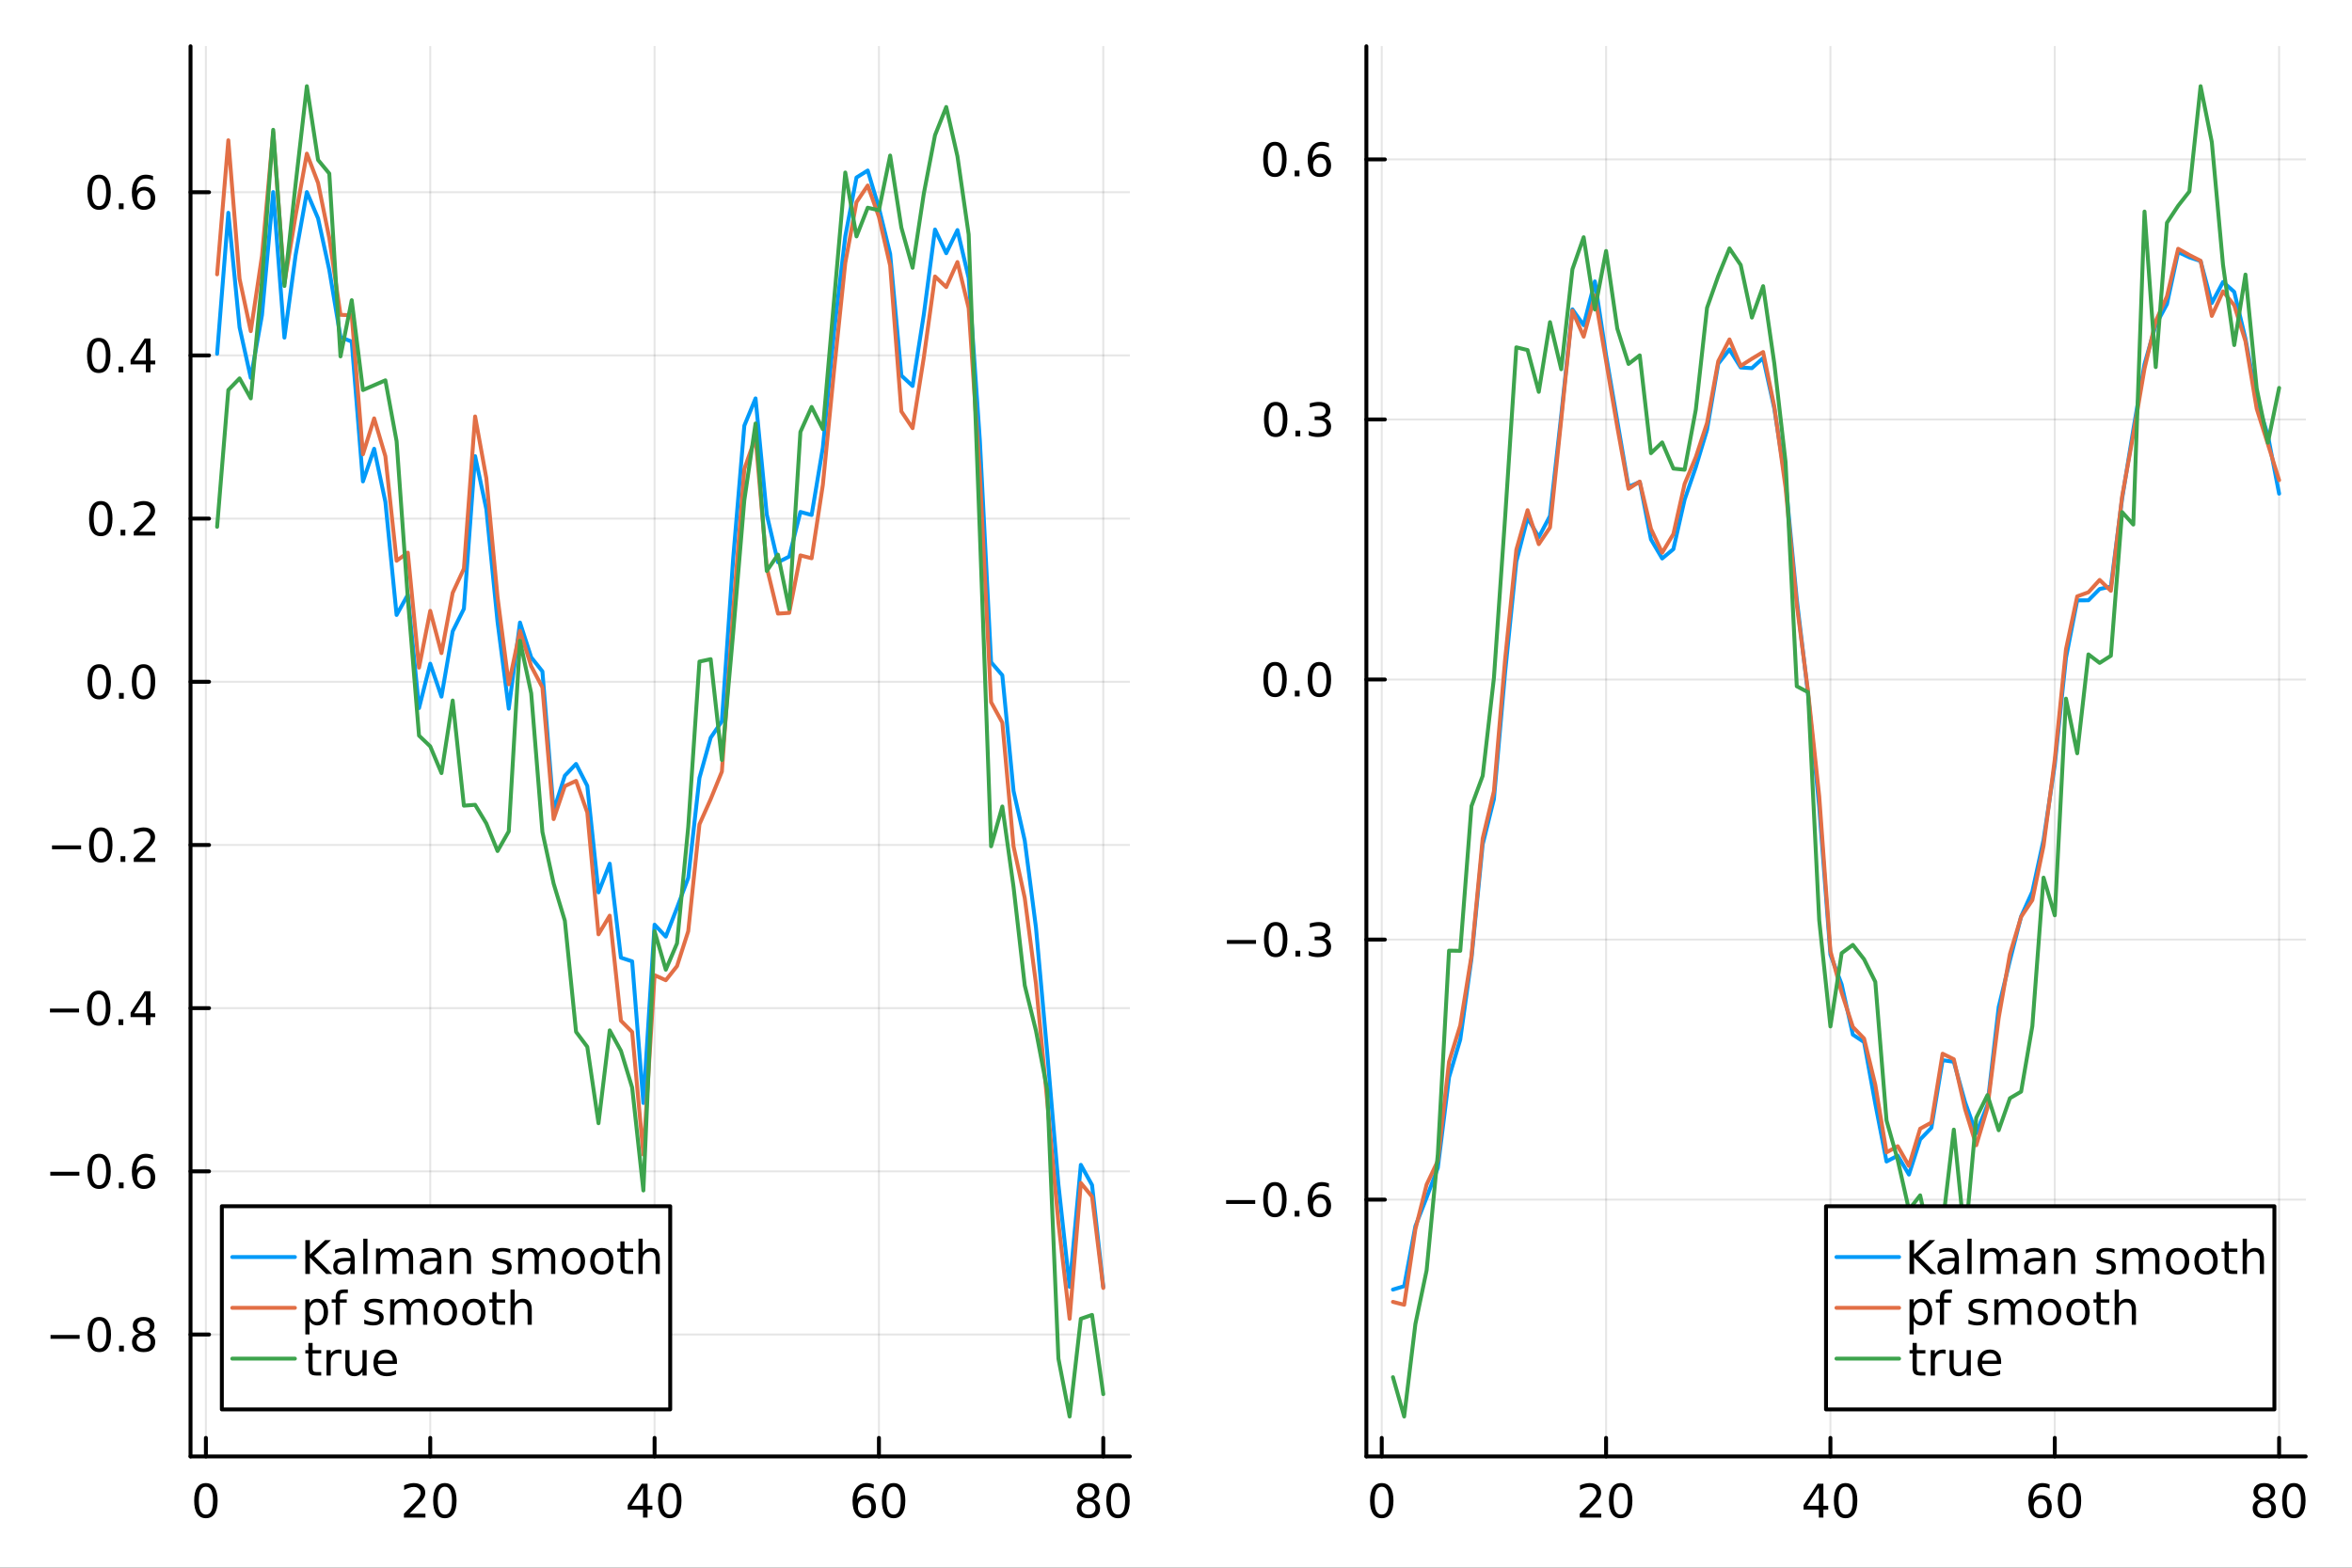 <?xml version="1.0" encoding="utf-8"?>
<svg xmlns="http://www.w3.org/2000/svg" xmlns:xlink="http://www.w3.org/1999/xlink" width="600" height="400" viewBox="0 0 2400 1600">
<rect x="0" y="0" width="2400" height="1600" fill="#333333" stroke="none"/>
<defs>
  <clipPath id="clip570">
    <rect x="0" y="0" width="2400" height="1600"/>
  </clipPath>
</defs>
<path clip-path="url(#clip570)" d="M0 1600 L2400 1600 L2400 0 L0 0  Z" fill="#ffffff" fill-rule="evenodd" fill-opacity="1"/>
<defs>
  <clipPath id="clip571">
    <rect x="480" y="0" width="1681" height="1600"/>
  </clipPath>
</defs>
<path clip-path="url(#clip570)" d="M194.422 1486.45 L1152.92 1486.45 L1152.92 47.244 L194.422 47.244  Z" fill="#ffffff" fill-rule="evenodd" fill-opacity="1"/>
<defs>
  <clipPath id="clip572">
    <rect x="194" y="47" width="959" height="1440"/>
  </clipPath>
</defs>
<polyline clip-path="url(#clip572)" style="stroke:#000000; stroke-linecap:round; stroke-linejoin:round; stroke-width:2; stroke-opacity:0.1; fill:none" points="210.103,1486.45 210.103,47.244 "/>
<polyline clip-path="url(#clip572)" style="stroke:#000000; stroke-linecap:round; stroke-linejoin:round; stroke-width:2; stroke-opacity:0.1; fill:none" points="439.025,1486.45 439.025,47.244 "/>
<polyline clip-path="url(#clip572)" style="stroke:#000000; stroke-linecap:round; stroke-linejoin:round; stroke-width:2; stroke-opacity:0.1; fill:none" points="667.947,1486.45 667.947,47.244 "/>
<polyline clip-path="url(#clip572)" style="stroke:#000000; stroke-linecap:round; stroke-linejoin:round; stroke-width:2; stroke-opacity:0.1; fill:none" points="896.869,1486.45 896.869,47.244 "/>
<polyline clip-path="url(#clip572)" style="stroke:#000000; stroke-linecap:round; stroke-linejoin:round; stroke-width:2; stroke-opacity:0.1; fill:none" points="1125.79,1486.45 1125.79,47.244 "/>
<polyline clip-path="url(#clip572)" style="stroke:#000000; stroke-linecap:round; stroke-linejoin:round; stroke-width:2; stroke-opacity:0.1; fill:none" points="194.422,1362.03 1152.92,1362.03 "/>
<polyline clip-path="url(#clip572)" style="stroke:#000000; stroke-linecap:round; stroke-linejoin:round; stroke-width:2; stroke-opacity:0.1; fill:none" points="194.422,1195.48 1152.92,1195.48 "/>
<polyline clip-path="url(#clip572)" style="stroke:#000000; stroke-linecap:round; stroke-linejoin:round; stroke-width:2; stroke-opacity:0.1; fill:none" points="194.422,1028.93 1152.92,1028.93 "/>
<polyline clip-path="url(#clip572)" style="stroke:#000000; stroke-linecap:round; stroke-linejoin:round; stroke-width:2; stroke-opacity:0.1; fill:none" points="194.422,862.385 1152.92,862.385 "/>
<polyline clip-path="url(#clip572)" style="stroke:#000000; stroke-linecap:round; stroke-linejoin:round; stroke-width:2; stroke-opacity:0.1; fill:none" points="194.422,695.837 1152.92,695.837 "/>
<polyline clip-path="url(#clip572)" style="stroke:#000000; stroke-linecap:round; stroke-linejoin:round; stroke-width:2; stroke-opacity:0.1; fill:none" points="194.422,529.289 1152.92,529.289 "/>
<polyline clip-path="url(#clip572)" style="stroke:#000000; stroke-linecap:round; stroke-linejoin:round; stroke-width:2; stroke-opacity:0.1; fill:none" points="194.422,362.74 1152.92,362.74 "/>
<polyline clip-path="url(#clip572)" style="stroke:#000000; stroke-linecap:round; stroke-linejoin:round; stroke-width:2; stroke-opacity:0.1; fill:none" points="194.422,196.192 1152.92,196.192 "/>
<polyline clip-path="url(#clip570)" style="stroke:#000000; stroke-linecap:round; stroke-linejoin:round; stroke-width:4; stroke-opacity:1; fill:none" points="194.422,1486.45 1152.92,1486.45 "/>
<polyline clip-path="url(#clip570)" style="stroke:#000000; stroke-linecap:round; stroke-linejoin:round; stroke-width:4; stroke-opacity:1; fill:none" points="210.103,1486.45 210.103,1467.55 "/>
<polyline clip-path="url(#clip570)" style="stroke:#000000; stroke-linecap:round; stroke-linejoin:round; stroke-width:4; stroke-opacity:1; fill:none" points="439.025,1486.45 439.025,1467.55 "/>
<polyline clip-path="url(#clip570)" style="stroke:#000000; stroke-linecap:round; stroke-linejoin:round; stroke-width:4; stroke-opacity:1; fill:none" points="667.947,1486.45 667.947,1467.55 "/>
<polyline clip-path="url(#clip570)" style="stroke:#000000; stroke-linecap:round; stroke-linejoin:round; stroke-width:4; stroke-opacity:1; fill:none" points="896.869,1486.45 896.869,1467.55 "/>
<polyline clip-path="url(#clip570)" style="stroke:#000000; stroke-linecap:round; stroke-linejoin:round; stroke-width:4; stroke-opacity:1; fill:none" points="1125.79,1486.45 1125.79,1467.55 "/>
<path clip-path="url(#clip570)" d="M210.103 1517.37 Q206.492 1517.37 204.663 1520.93 Q202.858 1524.47 202.858 1531.6 Q202.858 1538.71 204.663 1542.27 Q206.492 1545.82 210.103 1545.82 Q213.737 1545.82 215.543 1542.27 Q217.372 1538.71 217.372 1531.6 Q217.372 1524.47 215.543 1520.93 Q213.737 1517.37 210.103 1517.37 M210.103 1513.66 Q215.913 1513.66 218.969 1518.27 Q222.048 1522.85 222.048 1531.6 Q222.048 1540.33 218.969 1544.94 Q215.913 1549.52 210.103 1549.52 Q204.293 1549.52 201.214 1544.94 Q198.159 1540.33 198.159 1531.6 Q198.159 1522.85 201.214 1518.27 Q204.293 1513.66 210.103 1513.66 Z" fill="#000000" fill-rule="nonzero" fill-opacity="1" /><path clip-path="url(#clip570)" d="M417.798 1544.91 L434.118 1544.91 L434.118 1548.85 L412.173 1548.85 L412.173 1544.91 Q414.835 1542.16 419.419 1537.53 Q424.025 1532.88 425.206 1531.53 Q427.451 1529.01 428.331 1527.27 Q429.234 1525.51 429.234 1523.82 Q429.234 1521.07 427.289 1519.33 Q425.368 1517.6 422.266 1517.6 Q420.067 1517.6 417.613 1518.36 Q415.183 1519.13 412.405 1520.68 L412.405 1515.95 Q415.229 1514.82 417.683 1514.24 Q420.136 1513.66 422.173 1513.66 Q427.544 1513.66 430.738 1516.35 Q433.933 1519.03 433.933 1523.52 Q433.933 1525.65 433.122 1527.57 Q432.335 1529.47 430.229 1532.07 Q429.65 1532.74 426.548 1535.95 Q423.446 1539.15 417.798 1544.91 Z" fill="#000000" fill-rule="nonzero" fill-opacity="1" /><path clip-path="url(#clip570)" d="M453.932 1517.37 Q450.321 1517.37 448.493 1520.93 Q446.687 1524.47 446.687 1531.6 Q446.687 1538.71 448.493 1542.27 Q450.321 1545.82 453.932 1545.82 Q457.567 1545.82 459.372 1542.27 Q461.201 1538.71 461.201 1531.6 Q461.201 1524.47 459.372 1520.93 Q457.567 1517.37 453.932 1517.37 M453.932 1513.66 Q459.743 1513.66 462.798 1518.27 Q465.877 1522.85 465.877 1531.6 Q465.877 1540.33 462.798 1544.94 Q459.743 1549.52 453.932 1549.52 Q448.122 1549.52 445.044 1544.94 Q441.988 1540.33 441.988 1531.6 Q441.988 1522.85 445.044 1518.27 Q448.122 1513.66 453.932 1513.66 Z" fill="#000000" fill-rule="nonzero" fill-opacity="1" /><path clip-path="url(#clip570)" d="M656.118 1518.36 L644.313 1536.81 L656.118 1536.81 L656.118 1518.36 M654.891 1514.29 L660.771 1514.29 L660.771 1536.81 L665.702 1536.81 L665.702 1540.7 L660.771 1540.7 L660.771 1548.85 L656.118 1548.85 L656.118 1540.7 L640.517 1540.7 L640.517 1536.19 L654.891 1514.29 Z" fill="#000000" fill-rule="nonzero" fill-opacity="1" /><path clip-path="url(#clip570)" d="M683.433 1517.37 Q679.822 1517.37 677.993 1520.93 Q676.188 1524.47 676.188 1531.6 Q676.188 1538.71 677.993 1542.27 Q679.822 1545.82 683.433 1545.82 Q687.067 1545.82 688.873 1542.27 Q690.701 1538.71 690.701 1531.6 Q690.701 1524.47 688.873 1520.93 Q687.067 1517.37 683.433 1517.37 M683.433 1513.66 Q689.243 1513.66 692.299 1518.27 Q695.377 1522.85 695.377 1531.6 Q695.377 1540.33 692.299 1544.94 Q689.243 1549.52 683.433 1549.52 Q677.623 1549.52 674.544 1544.94 Q671.489 1540.33 671.489 1531.6 Q671.489 1522.85 674.544 1518.27 Q677.623 1513.66 683.433 1513.66 Z" fill="#000000" fill-rule="nonzero" fill-opacity="1" /><path clip-path="url(#clip570)" d="M882.274 1529.7 Q879.126 1529.7 877.274 1531.86 Q875.445 1534.01 875.445 1537.76 Q875.445 1541.49 877.274 1543.66 Q879.126 1545.82 882.274 1545.82 Q885.422 1545.82 887.251 1543.66 Q889.103 1541.49 889.103 1537.76 Q889.103 1534.01 887.251 1531.86 Q885.422 1529.7 882.274 1529.7 M891.556 1515.05 L891.556 1519.31 Q889.797 1518.48 887.992 1518.04 Q886.209 1517.6 884.45 1517.6 Q879.82 1517.6 877.367 1520.72 Q874.936 1523.85 874.589 1530.17 Q875.955 1528.15 878.015 1527.09 Q880.075 1526 882.552 1526 Q887.76 1526 890.769 1529.17 Q893.802 1532.32 893.802 1537.76 Q893.802 1543.08 890.654 1546.3 Q887.505 1549.52 882.274 1549.52 Q876.279 1549.52 873.107 1544.94 Q869.936 1540.33 869.936 1531.6 Q869.936 1523.41 873.825 1518.55 Q877.714 1513.66 884.265 1513.66 Q886.024 1513.66 887.806 1514.01 Q889.612 1514.36 891.556 1515.05 Z" fill="#000000" fill-rule="nonzero" fill-opacity="1" /><path clip-path="url(#clip570)" d="M911.857 1517.37 Q908.246 1517.37 906.417 1520.93 Q904.612 1524.47 904.612 1531.6 Q904.612 1538.71 906.417 1542.27 Q908.246 1545.82 911.857 1545.82 Q915.491 1545.82 917.297 1542.27 Q919.126 1538.71 919.126 1531.6 Q919.126 1524.47 917.297 1520.93 Q915.491 1517.37 911.857 1517.37 M911.857 1513.66 Q917.667 1513.66 920.723 1518.27 Q923.802 1522.85 923.802 1531.6 Q923.802 1540.33 920.723 1544.94 Q917.667 1549.52 911.857 1549.52 Q906.047 1549.52 902.968 1544.94 Q899.913 1540.33 899.913 1531.6 Q899.913 1522.85 902.968 1518.27 Q906.047 1513.66 911.857 1513.66 Z" fill="#000000" fill-rule="nonzero" fill-opacity="1" /><path clip-path="url(#clip570)" d="M1110.66 1532.44 Q1107.33 1532.44 1105.41 1534.22 Q1103.51 1536 1103.51 1539.13 Q1103.51 1542.25 1105.41 1544.03 Q1107.33 1545.82 1110.66 1545.82 Q1114 1545.82 1115.92 1544.03 Q1117.84 1542.23 1117.84 1539.13 Q1117.84 1536 1115.92 1534.22 Q1114.02 1532.44 1110.66 1532.44 M1105.99 1530.45 Q1102.98 1529.7 1101.29 1527.64 Q1099.62 1525.58 1099.62 1522.62 Q1099.62 1518.48 1102.56 1516.07 Q1105.52 1513.66 1110.66 1513.66 Q1115.83 1513.66 1118.77 1516.07 Q1121.71 1518.48 1121.71 1522.62 Q1121.71 1525.58 1120.02 1527.64 Q1118.35 1529.7 1115.36 1530.45 Q1118.74 1531.23 1120.62 1533.52 Q1122.52 1535.82 1122.52 1539.13 Q1122.52 1544.15 1119.44 1546.83 Q1116.38 1549.52 1110.66 1549.52 Q1104.95 1549.52 1101.87 1546.83 Q1098.81 1544.15 1098.81 1539.13 Q1098.81 1535.82 1100.71 1533.52 Q1102.61 1531.23 1105.99 1530.45 M1104.27 1523.06 Q1104.27 1525.75 1105.94 1527.25 Q1107.63 1528.76 1110.66 1528.76 Q1113.67 1528.76 1115.36 1527.25 Q1117.08 1525.75 1117.08 1523.06 Q1117.08 1520.38 1115.36 1518.87 Q1113.67 1517.37 1110.66 1517.37 Q1107.63 1517.37 1105.94 1518.87 Q1104.27 1520.38 1104.27 1523.06 Z" fill="#000000" fill-rule="nonzero" fill-opacity="1" /><path clip-path="url(#clip570)" d="M1140.83 1517.37 Q1137.21 1517.37 1135.39 1520.93 Q1133.58 1524.47 1133.58 1531.6 Q1133.58 1538.71 1135.39 1542.27 Q1137.21 1545.82 1140.83 1545.82 Q1144.46 1545.82 1146.27 1542.27 Q1148.09 1538.71 1148.09 1531.6 Q1148.09 1524.47 1146.27 1520.93 Q1144.46 1517.37 1140.83 1517.37 M1140.83 1513.66 Q1146.64 1513.66 1149.69 1518.27 Q1152.77 1522.85 1152.77 1531.6 Q1152.77 1540.33 1149.69 1544.94 Q1146.64 1549.52 1140.83 1549.52 Q1135.02 1549.52 1131.94 1544.94 Q1128.88 1540.33 1128.88 1531.6 Q1128.88 1522.85 1131.94 1518.27 Q1135.02 1513.66 1140.83 1513.66 Z" fill="#000000" fill-rule="nonzero" fill-opacity="1" /><polyline clip-path="url(#clip570)" style="stroke:#000000; stroke-linecap:round; stroke-linejoin:round; stroke-width:4; stroke-opacity:1; fill:none" points="194.422,1486.45 194.422,47.244 "/>
<polyline clip-path="url(#clip570)" style="stroke:#000000; stroke-linecap:round; stroke-linejoin:round; stroke-width:4; stroke-opacity:1; fill:none" points="194.422,1362.03 213.32,1362.03 "/>
<polyline clip-path="url(#clip570)" style="stroke:#000000; stroke-linecap:round; stroke-linejoin:round; stroke-width:4; stroke-opacity:1; fill:none" points="194.422,1195.48 213.32,1195.48 "/>
<polyline clip-path="url(#clip570)" style="stroke:#000000; stroke-linecap:round; stroke-linejoin:round; stroke-width:4; stroke-opacity:1; fill:none" points="194.422,1028.93 213.32,1028.93 "/>
<polyline clip-path="url(#clip570)" style="stroke:#000000; stroke-linecap:round; stroke-linejoin:round; stroke-width:4; stroke-opacity:1; fill:none" points="194.422,862.385 213.32,862.385 "/>
<polyline clip-path="url(#clip570)" style="stroke:#000000; stroke-linecap:round; stroke-linejoin:round; stroke-width:4; stroke-opacity:1; fill:none" points="194.422,695.837 213.32,695.837 "/>
<polyline clip-path="url(#clip570)" style="stroke:#000000; stroke-linecap:round; stroke-linejoin:round; stroke-width:4; stroke-opacity:1; fill:none" points="194.422,529.289 213.32,529.289 "/>
<polyline clip-path="url(#clip570)" style="stroke:#000000; stroke-linecap:round; stroke-linejoin:round; stroke-width:4; stroke-opacity:1; fill:none" points="194.422,362.74 213.32,362.74 "/>
<polyline clip-path="url(#clip570)" style="stroke:#000000; stroke-linecap:round; stroke-linejoin:round; stroke-width:4; stroke-opacity:1; fill:none" points="194.422,196.192 213.32,196.192 "/>
<path clip-path="url(#clip570)" d="M51.571 1362.48 L81.247 1362.48 L81.247 1366.42 L51.571 1366.42 L51.571 1362.48 Z" fill="#000000" fill-rule="nonzero" fill-opacity="1" /><path clip-path="url(#clip570)" d="M101.339 1347.83 Q97.728 1347.83 95.899 1351.39 Q94.094 1354.93 94.094 1362.06 Q94.094 1369.17 95.899 1372.74 Q97.728 1376.28 101.339 1376.28 Q104.973 1376.28 106.779 1372.74 Q108.608 1369.17 108.608 1362.06 Q108.608 1354.93 106.779 1351.39 Q104.973 1347.83 101.339 1347.83 M101.339 1344.12 Q107.149 1344.12 110.205 1348.73 Q113.283 1353.31 113.283 1362.06 Q113.283 1370.79 110.205 1375.4 Q107.149 1379.98 101.339 1379.98 Q95.529 1379.98 92.45 1375.4 Q89.395 1370.79 89.395 1362.06 Q89.395 1353.31 92.45 1348.73 Q95.529 1344.12 101.339 1344.12 Z" fill="#000000" fill-rule="nonzero" fill-opacity="1" /><path clip-path="url(#clip570)" d="M121.501 1373.43 L126.385 1373.43 L126.385 1379.31 L121.501 1379.31 L121.501 1373.43 Z" fill="#000000" fill-rule="nonzero" fill-opacity="1" /><path clip-path="url(#clip570)" d="M146.57 1362.9 Q143.237 1362.9 141.316 1364.68 Q139.418 1366.46 139.418 1369.59 Q139.418 1372.71 141.316 1374.49 Q143.237 1376.28 146.57 1376.28 Q149.904 1376.28 151.825 1374.49 Q153.746 1372.69 153.746 1369.59 Q153.746 1366.46 151.825 1364.68 Q149.927 1362.9 146.57 1362.9 M141.894 1360.91 Q138.885 1360.17 137.195 1358.11 Q135.529 1356.05 135.529 1353.08 Q135.529 1348.94 138.469 1346.53 Q141.431 1344.12 146.57 1344.12 Q151.732 1344.12 154.672 1346.53 Q157.612 1348.94 157.612 1353.08 Q157.612 1356.05 155.922 1358.11 Q154.255 1360.17 151.269 1360.91 Q154.649 1361.69 156.524 1363.99 Q158.422 1366.28 158.422 1369.59 Q158.422 1374.61 155.343 1377.3 Q152.288 1379.98 146.57 1379.98 Q140.853 1379.98 137.774 1377.3 Q134.719 1374.61 134.719 1369.59 Q134.719 1366.28 136.617 1363.99 Q138.515 1361.69 141.894 1360.91 M140.181 1353.52 Q140.181 1356.21 141.848 1357.71 Q143.538 1359.22 146.57 1359.22 Q149.58 1359.22 151.269 1357.71 Q152.982 1356.21 152.982 1353.52 Q152.982 1350.84 151.269 1349.33 Q149.58 1347.83 146.57 1347.83 Q143.538 1347.83 141.848 1349.33 Q140.181 1350.84 140.181 1353.52 Z" fill="#000000" fill-rule="nonzero" fill-opacity="1" /><path clip-path="url(#clip570)" d="M51.316 1195.93 L80.992 1195.93 L80.992 1199.87 L51.316 1199.87 L51.316 1195.93 Z" fill="#000000" fill-rule="nonzero" fill-opacity="1" /><path clip-path="url(#clip570)" d="M101.084 1181.28 Q97.473 1181.28 95.645 1184.84 Q93.839 1188.39 93.839 1195.52 Q93.839 1202.62 95.645 1206.19 Q97.473 1209.73 101.084 1209.73 Q104.719 1209.73 106.524 1206.19 Q108.353 1202.62 108.353 1195.52 Q108.353 1188.39 106.524 1184.84 Q104.719 1181.28 101.084 1181.28 M101.084 1177.58 Q106.895 1177.58 109.95 1182.18 Q113.029 1186.77 113.029 1195.52 Q113.029 1204.24 109.95 1208.85 Q106.895 1213.43 101.084 1213.43 Q95.274 1213.43 92.196 1208.85 Q89.14 1204.24 89.14 1195.52 Q89.14 1186.77 92.196 1182.18 Q95.274 1177.58 101.084 1177.58 Z" fill="#000000" fill-rule="nonzero" fill-opacity="1" /><path clip-path="url(#clip570)" d="M121.246 1206.88 L126.131 1206.88 L126.131 1212.76 L121.246 1212.76 L121.246 1206.88 Z" fill="#000000" fill-rule="nonzero" fill-opacity="1" /><path clip-path="url(#clip570)" d="M146.894 1193.62 Q143.746 1193.62 141.894 1195.77 Q140.066 1197.92 140.066 1201.67 Q140.066 1205.4 141.894 1207.58 Q143.746 1209.73 146.894 1209.73 Q150.043 1209.73 151.871 1207.58 Q153.723 1205.4 153.723 1201.67 Q153.723 1197.92 151.871 1195.77 Q150.043 1193.62 146.894 1193.62 M156.177 1178.97 L156.177 1183.22 Q154.417 1182.39 152.612 1181.95 Q150.83 1181.51 149.07 1181.51 Q144.441 1181.51 141.987 1184.64 Q139.556 1187.76 139.209 1194.08 Q140.575 1192.07 142.635 1191 Q144.695 1189.91 147.172 1189.91 Q152.38 1189.91 155.39 1193.09 Q158.422 1196.23 158.422 1201.67 Q158.422 1207 155.274 1210.22 Q152.126 1213.43 146.894 1213.43 Q140.899 1213.43 137.728 1208.85 Q134.556 1204.24 134.556 1195.52 Q134.556 1187.32 138.445 1182.46 Q142.334 1177.58 148.885 1177.58 Q150.644 1177.58 152.427 1177.92 Q154.232 1178.27 156.177 1178.97 Z" fill="#000000" fill-rule="nonzero" fill-opacity="1" /><path clip-path="url(#clip570)" d="M50.992 1029.38 L80.668 1029.38 L80.668 1033.32 L50.992 1033.32 L50.992 1029.38 Z" fill="#000000" fill-rule="nonzero" fill-opacity="1" /><path clip-path="url(#clip570)" d="M100.76 1014.73 Q97.149 1014.73 95.321 1018.3 Q93.515 1021.84 93.515 1028.97 Q93.515 1036.07 95.321 1039.64 Q97.149 1043.18 100.76 1043.18 Q104.395 1043.18 106.2 1039.64 Q108.029 1036.07 108.029 1028.97 Q108.029 1021.84 106.2 1018.3 Q104.395 1014.73 100.76 1014.73 M100.76 1011.03 Q106.571 1011.03 109.626 1015.63 Q112.705 1020.22 112.705 1028.97 Q112.705 1037.69 109.626 1042.3 Q106.571 1046.88 100.76 1046.88 Q94.95 1046.88 91.871 1042.3 Q88.816 1037.69 88.816 1028.97 Q88.816 1020.22 91.871 1015.63 Q94.95 1011.03 100.76 1011.03 Z" fill="#000000" fill-rule="nonzero" fill-opacity="1" /><path clip-path="url(#clip570)" d="M120.922 1040.33 L125.807 1040.33 L125.807 1046.21 L120.922 1046.21 L120.922 1040.33 Z" fill="#000000" fill-rule="nonzero" fill-opacity="1" /><path clip-path="url(#clip570)" d="M148.839 1015.73 L137.033 1034.18 L148.839 1034.18 L148.839 1015.73 M147.612 1011.65 L153.492 1011.65 L153.492 1034.18 L158.422 1034.18 L158.422 1038.07 L153.492 1038.07 L153.492 1046.21 L148.839 1046.21 L148.839 1038.07 L133.237 1038.07 L133.237 1033.55 L147.612 1011.65 Z" fill="#000000" fill-rule="nonzero" fill-opacity="1" /><path clip-path="url(#clip570)" d="M53.075 862.836 L82.751 862.836 L82.751 866.772 L53.075 866.772 L53.075 862.836 Z" fill="#000000" fill-rule="nonzero" fill-opacity="1" /><path clip-path="url(#clip570)" d="M102.844 848.184 Q99.233 848.184 97.404 851.748 Q95.598 855.29 95.598 862.42 Q95.598 869.526 97.404 873.091 Q99.233 876.633 102.844 876.633 Q106.478 876.633 108.283 873.091 Q110.112 869.526 110.112 862.42 Q110.112 855.29 108.283 851.748 Q106.478 848.184 102.844 848.184 M102.844 844.48 Q108.654 844.48 111.709 849.086 Q114.788 853.67 114.788 862.42 Q114.788 871.147 111.709 875.753 Q108.654 880.336 102.844 880.336 Q97.034 880.336 93.955 875.753 Q90.899 871.147 90.899 862.42 Q90.899 853.67 93.955 849.086 Q97.034 844.48 102.844 844.48 Z" fill="#000000" fill-rule="nonzero" fill-opacity="1" /><path clip-path="url(#clip570)" d="M123.006 873.785 L127.89 873.785 L127.89 879.665 L123.006 879.665 L123.006 873.785 Z" fill="#000000" fill-rule="nonzero" fill-opacity="1" /><path clip-path="url(#clip570)" d="M142.103 875.73 L158.422 875.73 L158.422 879.665 L136.478 879.665 L136.478 875.73 Q139.14 872.975 143.723 868.346 Q148.33 863.693 149.51 862.35 Q151.755 859.827 152.635 858.091 Q153.538 856.332 153.538 854.642 Q153.538 851.887 151.593 850.151 Q149.672 848.415 146.57 848.415 Q144.371 848.415 141.918 849.179 Q139.487 849.943 136.709 851.494 L136.709 846.772 Q139.533 845.637 141.987 845.059 Q144.441 844.48 146.478 844.48 Q151.848 844.48 155.042 847.165 Q158.237 849.85 158.237 854.341 Q158.237 856.471 157.427 858.392 Q156.64 860.29 154.533 862.883 Q153.955 863.554 150.853 866.772 Q147.751 869.966 142.103 875.73 Z" fill="#000000" fill-rule="nonzero" fill-opacity="1" /><path clip-path="url(#clip570)" d="M101.246 681.636 Q97.635 681.636 95.807 685.2 Q94.001 688.742 94.001 695.872 Q94.001 702.978 95.807 706.543 Q97.635 710.084 101.246 710.084 Q104.881 710.084 106.686 706.543 Q108.515 702.978 108.515 695.872 Q108.515 688.742 106.686 685.2 Q104.881 681.636 101.246 681.636 M101.246 677.932 Q107.057 677.932 110.112 682.538 Q113.191 687.122 113.191 695.872 Q113.191 704.598 110.112 709.205 Q107.057 713.788 101.246 713.788 Q95.436 713.788 92.358 709.205 Q89.302 704.598 89.302 695.872 Q89.302 687.122 92.358 682.538 Q95.436 677.932 101.246 677.932 Z" fill="#000000" fill-rule="nonzero" fill-opacity="1" /><path clip-path="url(#clip570)" d="M121.408 707.237 L126.293 707.237 L126.293 713.117 L121.408 713.117 L121.408 707.237 Z" fill="#000000" fill-rule="nonzero" fill-opacity="1" /><path clip-path="url(#clip570)" d="M146.478 681.636 Q142.867 681.636 141.038 685.2 Q139.232 688.742 139.232 695.872 Q139.232 702.978 141.038 706.543 Q142.867 710.084 146.478 710.084 Q150.112 710.084 151.918 706.543 Q153.746 702.978 153.746 695.872 Q153.746 688.742 151.918 685.2 Q150.112 681.636 146.478 681.636 M146.478 677.932 Q152.288 677.932 155.343 682.538 Q158.422 687.122 158.422 695.872 Q158.422 704.598 155.343 709.205 Q152.288 713.788 146.478 713.788 Q140.668 713.788 137.589 709.205 Q134.533 704.598 134.533 695.872 Q134.533 687.122 137.589 682.538 Q140.668 677.932 146.478 677.932 Z" fill="#000000" fill-rule="nonzero" fill-opacity="1" /><path clip-path="url(#clip570)" d="M102.844 515.087 Q99.233 515.087 97.404 518.652 Q95.598 522.194 95.598 529.323 Q95.598 536.43 97.404 539.995 Q99.233 543.536 102.844 543.536 Q106.478 543.536 108.283 539.995 Q110.112 536.43 110.112 529.323 Q110.112 522.194 108.283 518.652 Q106.478 515.087 102.844 515.087 M102.844 511.384 Q108.654 511.384 111.709 515.99 Q114.788 520.573 114.788 529.323 Q114.788 538.05 111.709 542.657 Q108.654 547.24 102.844 547.24 Q97.034 547.24 93.955 542.657 Q90.899 538.05 90.899 529.323 Q90.899 520.573 93.955 515.99 Q97.034 511.384 102.844 511.384 Z" fill="#000000" fill-rule="nonzero" fill-opacity="1" /><path clip-path="url(#clip570)" d="M123.006 540.689 L127.89 540.689 L127.89 546.569 L123.006 546.569 L123.006 540.689 Z" fill="#000000" fill-rule="nonzero" fill-opacity="1" /><path clip-path="url(#clip570)" d="M142.103 542.633 L158.422 542.633 L158.422 546.569 L136.478 546.569 L136.478 542.633 Q139.14 539.879 143.723 535.249 Q148.33 530.596 149.51 529.254 Q151.755 526.731 152.635 524.995 Q153.538 523.235 153.538 521.546 Q153.538 518.791 151.593 517.055 Q149.672 515.319 146.57 515.319 Q144.371 515.319 141.918 516.083 Q139.487 516.847 136.709 518.397 L136.709 513.675 Q139.533 512.541 141.987 511.962 Q144.441 511.384 146.478 511.384 Q151.848 511.384 155.042 514.069 Q158.237 516.754 158.237 521.245 Q158.237 523.374 157.427 525.296 Q156.64 527.194 154.533 529.786 Q153.955 530.458 150.853 533.675 Q147.751 536.87 142.103 542.633 Z" fill="#000000" fill-rule="nonzero" fill-opacity="1" /><path clip-path="url(#clip570)" d="M100.76 348.539 Q97.149 348.539 95.321 352.104 Q93.515 355.646 93.515 362.775 Q93.515 369.882 95.321 373.446 Q97.149 376.988 100.76 376.988 Q104.395 376.988 106.2 373.446 Q108.029 369.882 108.029 362.775 Q108.029 355.646 106.2 352.104 Q104.395 348.539 100.76 348.539 M100.76 344.835 Q106.571 344.835 109.626 349.442 Q112.705 354.025 112.705 362.775 Q112.705 371.502 109.626 376.108 Q106.571 380.692 100.76 380.692 Q94.95 380.692 91.871 376.108 Q88.816 371.502 88.816 362.775 Q88.816 354.025 91.871 349.442 Q94.95 344.835 100.76 344.835 Z" fill="#000000" fill-rule="nonzero" fill-opacity="1" /><path clip-path="url(#clip570)" d="M120.922 374.141 L125.807 374.141 L125.807 380.02 L120.922 380.02 L120.922 374.141 Z" fill="#000000" fill-rule="nonzero" fill-opacity="1" /><path clip-path="url(#clip570)" d="M148.839 349.534 L137.033 367.983 L148.839 367.983 L148.839 349.534 M147.612 345.46 L153.492 345.46 L153.492 367.983 L158.422 367.983 L158.422 371.872 L153.492 371.872 L153.492 380.02 L148.839 380.02 L148.839 371.872 L133.237 371.872 L133.237 367.358 L147.612 345.46 Z" fill="#000000" fill-rule="nonzero" fill-opacity="1" /><path clip-path="url(#clip570)" d="M101.084 181.991 Q97.473 181.991 95.645 185.556 Q93.839 189.097 93.839 196.227 Q93.839 203.333 95.645 206.898 Q97.473 210.44 101.084 210.44 Q104.719 210.44 106.524 206.898 Q108.353 203.333 108.353 196.227 Q108.353 189.097 106.524 185.556 Q104.719 181.991 101.084 181.991 M101.084 178.287 Q106.895 178.287 109.95 182.894 Q113.029 187.477 113.029 196.227 Q113.029 204.954 109.95 209.56 Q106.895 214.144 101.084 214.144 Q95.274 214.144 92.196 209.56 Q89.14 204.954 89.14 196.227 Q89.14 187.477 92.196 182.894 Q95.274 178.287 101.084 178.287 Z" fill="#000000" fill-rule="nonzero" fill-opacity="1" /><path clip-path="url(#clip570)" d="M121.246 207.593 L126.131 207.593 L126.131 213.472 L121.246 213.472 L121.246 207.593 Z" fill="#000000" fill-rule="nonzero" fill-opacity="1" /><path clip-path="url(#clip570)" d="M146.894 194.329 Q143.746 194.329 141.894 196.482 Q140.066 198.634 140.066 202.384 Q140.066 206.111 141.894 208.287 Q143.746 210.44 146.894 210.44 Q150.043 210.44 151.871 208.287 Q153.723 206.111 153.723 202.384 Q153.723 198.634 151.871 196.482 Q150.043 194.329 146.894 194.329 M156.177 179.676 L156.177 183.935 Q154.417 183.102 152.612 182.662 Q150.83 182.222 149.07 182.222 Q144.441 182.222 141.987 185.347 Q139.556 188.472 139.209 194.792 Q140.575 192.778 142.635 191.713 Q144.695 190.625 147.172 190.625 Q152.38 190.625 155.39 193.796 Q158.422 196.945 158.422 202.384 Q158.422 207.708 155.274 210.926 Q152.126 214.144 146.894 214.144 Q140.899 214.144 137.728 209.56 Q134.556 204.954 134.556 196.227 Q134.556 188.033 138.445 183.171 Q142.334 178.287 148.885 178.287 Q150.644 178.287 152.427 178.634 Q154.232 178.982 156.177 179.676 Z" fill="#000000" fill-rule="nonzero" fill-opacity="1" /><polyline clip-path="url(#clip572)" style="stroke:#009af9; stroke-linecap:round; stroke-linejoin:round; stroke-width:4; stroke-opacity:1; fill:none" points="221.549,361.087 232.995,217.151 244.442,334.108 255.888,385.64 267.334,321.595 278.78,196.034 290.226,344.566 301.672,260.204 313.118,196.039 324.564,222.91 336.01,275.538 347.456,344.103 358.902,348.618 370.349,491.333 381.795,458.018 393.241,512.231 404.687,627.647 416.133,607.008 427.579,722.696 439.025,677.383 450.471,711.007 461.917,644.333 473.363,621.364 484.809,465.525 496.256,519.671 507.702,634.63 519.148,723.314 530.594,635.359 542.04,670.868 553.486,685.243 564.932,827.417 576.378,791.642 587.824,779.689 599.27,802.049 610.717,910.787 622.163,881.492 633.609,977.41 645.055,981.17 656.501,1125.72 667.947,943.736 679.393,955.921 690.839,926.501 702.285,895.971 713.731,793.956 725.177,752.889 736.624,736.132 748.07,570.818 759.516,434.449 770.962,406.615 782.408,525.152 793.854,573.851 805.3,568.044 816.746,522.484 828.192,525.604 839.638,456.888 851.084,338.694 862.531,241.175 873.977,181.162 885.423,174.027 896.869,212.214 908.315,259.116 919.761,383.274 931.207,393.926 942.653,321.124 954.099,234.243 965.545,258.424 976.991,234.794 988.438,283.762 999.884,450.081 1011.33,675.896 1022.78,689.187 1034.22,807.212 1045.67,857.907 1057.11,946.71 1068.56,1074.03 1080.01,1208.83 1091.45,1313.37 1102.9,1188.84 1114.34,1209.48 1125.79,1313.3 "/>
<polyline clip-path="url(#clip572)" style="stroke:#e26f46; stroke-linecap:round; stroke-linejoin:round; stroke-width:4; stroke-opacity:1; fill:none" points="221.549,280.015 232.995,143.167 244.442,284.553 255.888,337.976 267.334,261.074 278.78,134.945 290.226,288.948 301.672,219.89 313.118,156.8 324.564,186.751 336.01,242.981 347.456,321.326 358.902,321.746 370.349,463.645 381.795,427.011 393.241,465.653 404.687,572.326 416.133,564.03 427.579,681.379 439.025,623.431 450.471,666.582 461.917,605.064 473.363,580.388 484.809,425.041 496.256,488.028 507.702,609.416 519.148,698.403 530.594,643.817 542.04,679.979 553.486,701.535 564.932,835.996 576.378,802.308 587.824,796.963 599.27,829.262 610.717,953.563 622.163,934.522 633.609,1041.75 645.055,1053.25 656.501,1178.39 667.947,995.277 679.393,1000.43 690.839,986.024 702.285,950.411 713.731,841.289 725.177,815.615 736.624,787.492 748.07,624.62 759.516,478.683 770.962,446.287 782.408,579.012 793.854,626.25 805.3,625.525 816.746,566.848 828.192,569.777 839.638,494.918 851.084,378.178 862.531,268.398 873.977,206.3 885.423,189.328 896.869,221.368 908.315,271.106 919.761,419.871 931.207,436.998 942.653,365.007 954.099,282.165 965.545,292.978 976.991,267.43 988.438,314.497 999.884,484.512 1011.33,716.616 1022.78,737.457 1034.22,863.817 1045.67,916.515 1057.11,1003.96 1068.56,1123.36 1080.01,1248.03 1091.45,1345.97 1102.9,1207.33 1114.34,1221.29 1125.79,1314.53 "/>
<polyline clip-path="url(#clip572)" style="stroke:#3da44d; stroke-linecap:round; stroke-linejoin:round; stroke-width:4; stroke-opacity:1; fill:none" points="221.549,537.676 232.995,398.05 244.442,386.185 255.888,406.612 267.334,286.721 278.78,132.472 290.226,291.873 301.672,187.649 313.118,87.976 324.564,163.247 336.01,177.105 347.456,363.74 358.902,306.374 370.349,398.091 381.795,393.138 393.241,388.155 404.687,450.28 416.133,610.393 427.579,750.771 439.025,761.739 450.471,789.044 461.917,714.972 473.363,822.271 484.809,821.399 496.256,840.393 507.702,868.569 519.148,848.476 530.594,653.927 542.04,707.6 553.486,849.112 564.932,901.829 576.378,939.713 587.824,1053.11 599.27,1068.39 610.717,1146.37 622.163,1051.6 633.609,1072.47 645.055,1109.99 656.501,1215.02 667.947,950.424 679.393,989.676 690.839,962.79 702.285,843.972 713.731,675.197 725.177,672.743 736.624,775.69 748.07,646.86 759.516,510.548 770.962,432.203 782.408,582.736 793.854,566.065 805.3,621.422 816.746,440.824 828.192,415.318 839.638,438.041 851.084,306.433 862.531,176.067 873.977,241.277 885.423,211.983 896.869,214.597 908.315,158.742 919.761,232.247 931.207,273.292 942.653,197.715 954.099,138.003 965.545,109.203 976.991,159.536 988.438,239.283 999.884,544.722 1011.33,863.738 1022.78,823.112 1034.22,905.286 1045.67,1005.73 1057.11,1052 1068.56,1112.09 1080.01,1386.57 1091.45,1445.72 1102.9,1345.96 1114.34,1342 1125.79,1422.86 "/>
<path clip-path="url(#clip570)" d="M226.372 1438.47 L683.886 1438.47 L683.886 1231.11 L226.372 1231.11  Z" fill="#ffffff" fill-rule="evenodd" fill-opacity="1"/>
<polyline clip-path="url(#clip570)" style="stroke:#000000; stroke-linecap:round; stroke-linejoin:round; stroke-width:4; stroke-opacity:1; fill:none" points="226.372,1438.47 683.886,1438.47 683.886,1231.11 226.372,1231.11 226.372,1438.47 "/>
<polyline clip-path="url(#clip570)" style="stroke:#009af9; stroke-linecap:round; stroke-linejoin:round; stroke-width:4; stroke-opacity:1; fill:none" points="237.022,1282.95 300.922,1282.95 "/>
<path clip-path="url(#clip570)" d="M311.572 1265.67 L316.247 1265.67 L316.247 1280.28 L331.757 1265.67 L337.775 1265.67 L320.622 1281.79 L339.002 1300.23 L332.845 1300.23 L316.247 1283.59 L316.247 1300.23 L311.572 1300.23 L311.572 1265.67 Z" fill="#000000" fill-rule="nonzero" fill-opacity="1" /><path clip-path="url(#clip570)" d="M353.423 1287.2 Q348.261 1287.2 346.27 1288.38 Q344.28 1289.56 344.28 1292.41 Q344.28 1294.68 345.761 1296.02 Q347.266 1297.34 349.835 1297.34 Q353.377 1297.34 355.507 1294.84 Q357.659 1292.32 357.659 1288.15 L357.659 1287.2 L353.423 1287.2 M361.919 1285.44 L361.919 1300.23 L357.659 1300.23 L357.659 1296.3 Q356.201 1298.66 354.025 1299.79 Q351.849 1300.91 348.701 1300.91 Q344.72 1300.91 342.358 1298.68 Q340.021 1296.44 340.021 1292.69 Q340.021 1288.31 342.937 1286.09 Q345.877 1283.87 351.687 1283.87 L357.659 1283.87 L357.659 1283.45 Q357.659 1280.51 355.715 1278.92 Q353.794 1277.29 350.298 1277.29 Q348.076 1277.29 345.97 1277.83 Q343.863 1278.36 341.919 1279.42 L341.919 1275.49 Q344.257 1274.59 346.456 1274.15 Q348.655 1273.68 350.738 1273.68 Q356.363 1273.68 359.141 1276.6 Q361.919 1279.52 361.919 1285.44 Z" fill="#000000" fill-rule="nonzero" fill-opacity="1" /><path clip-path="url(#clip570)" d="M370.692 1264.22 L374.951 1264.22 L374.951 1300.23 L370.692 1300.23 L370.692 1264.22 Z" fill="#000000" fill-rule="nonzero" fill-opacity="1" /><path clip-path="url(#clip570)" d="M404.048 1279.29 Q405.645 1276.42 407.867 1275.05 Q410.09 1273.68 413.099 1273.68 Q417.15 1273.68 419.349 1276.53 Q421.548 1279.35 421.548 1284.59 L421.548 1300.23 L417.265 1300.23 L417.265 1284.73 Q417.265 1281 415.946 1279.19 Q414.627 1277.39 411.918 1277.39 Q408.608 1277.39 406.687 1279.59 Q404.766 1281.79 404.766 1285.58 L404.766 1300.23 L400.483 1300.23 L400.483 1284.73 Q400.483 1280.98 399.164 1279.19 Q397.844 1277.39 395.09 1277.39 Q391.826 1277.39 389.905 1279.61 Q387.983 1281.81 387.983 1285.58 L387.983 1300.23 L383.701 1300.23 L383.701 1274.31 L387.983 1274.31 L387.983 1278.34 Q389.442 1275.95 391.479 1274.82 Q393.516 1273.68 396.317 1273.68 Q399.141 1273.68 401.108 1275.12 Q403.099 1276.55 404.048 1279.29 Z" fill="#000000" fill-rule="nonzero" fill-opacity="1" /><path clip-path="url(#clip570)" d="M441.826 1287.2 Q436.664 1287.2 434.673 1288.38 Q432.682 1289.56 432.682 1292.41 Q432.682 1294.68 434.164 1296.02 Q435.668 1297.34 438.238 1297.34 Q441.779 1297.34 443.909 1294.84 Q446.062 1292.32 446.062 1288.15 L446.062 1287.2 L441.826 1287.2 M450.321 1285.44 L450.321 1300.23 L446.062 1300.23 L446.062 1296.3 Q444.603 1298.66 442.427 1299.79 Q440.251 1300.91 437.103 1300.91 Q433.122 1300.91 430.761 1298.68 Q428.423 1296.44 428.423 1292.69 Q428.423 1288.31 431.339 1286.09 Q434.279 1283.87 440.089 1283.87 L446.062 1283.87 L446.062 1283.45 Q446.062 1280.51 444.117 1278.92 Q442.196 1277.29 438.701 1277.29 Q436.478 1277.29 434.372 1277.83 Q432.265 1278.36 430.321 1279.42 L430.321 1275.49 Q432.659 1274.59 434.858 1274.15 Q437.057 1273.68 439.14 1273.68 Q444.765 1273.68 447.543 1276.6 Q450.321 1279.52 450.321 1285.44 Z" fill="#000000" fill-rule="nonzero" fill-opacity="1" /><path clip-path="url(#clip570)" d="M480.645 1284.59 L480.645 1300.23 L476.386 1300.23 L476.386 1284.73 Q476.386 1281.04 474.95 1279.22 Q473.515 1277.39 470.645 1277.39 Q467.196 1277.39 465.205 1279.59 Q463.214 1281.79 463.214 1285.58 L463.214 1300.23 L458.932 1300.23 L458.932 1274.31 L463.214 1274.31 L463.214 1278.34 Q464.742 1276 466.802 1274.84 Q468.886 1273.68 471.594 1273.68 Q476.061 1273.68 478.353 1276.46 Q480.645 1279.22 480.645 1284.59 Z" fill="#000000" fill-rule="nonzero" fill-opacity="1" /><path clip-path="url(#clip570)" d="M520.737 1275.07 L520.737 1279.1 Q518.932 1278.17 516.987 1277.71 Q515.043 1277.25 512.959 1277.25 Q509.788 1277.25 508.191 1278.22 Q506.617 1279.19 506.617 1281.14 Q506.617 1282.62 507.751 1283.48 Q508.885 1284.31 512.311 1285.07 L513.77 1285.4 Q518.307 1286.37 520.205 1288.15 Q522.126 1289.91 522.126 1293.08 Q522.126 1296.69 519.256 1298.8 Q516.408 1300.91 511.408 1300.91 Q509.325 1300.91 507.057 1300.49 Q504.811 1300.1 502.311 1299.29 L502.311 1294.89 Q504.672 1296.11 506.964 1296.74 Q509.256 1297.34 511.501 1297.34 Q514.51 1297.34 516.131 1296.32 Q517.751 1295.28 517.751 1293.41 Q517.751 1291.67 516.57 1290.74 Q515.413 1289.82 511.455 1288.96 L509.973 1288.61 Q506.015 1287.78 504.256 1286.07 Q502.496 1284.33 502.496 1281.32 Q502.496 1277.67 505.089 1275.67 Q507.682 1273.68 512.45 1273.68 Q514.811 1273.68 516.895 1274.03 Q518.978 1274.38 520.737 1275.07 Z" fill="#000000" fill-rule="nonzero" fill-opacity="1" /><path clip-path="url(#clip570)" d="M549.093 1279.29 Q550.691 1276.42 552.913 1275.05 Q555.135 1273.68 558.144 1273.68 Q562.195 1273.68 564.394 1276.53 Q566.593 1279.35 566.593 1284.59 L566.593 1300.23 L562.311 1300.23 L562.311 1284.73 Q562.311 1281 560.992 1279.19 Q559.672 1277.39 556.964 1277.39 Q553.654 1277.39 551.732 1279.59 Q549.811 1281.79 549.811 1285.58 L549.811 1300.23 L545.529 1300.23 L545.529 1284.73 Q545.529 1280.98 544.209 1279.19 Q542.89 1277.39 540.135 1277.39 Q536.871 1277.39 534.95 1279.61 Q533.029 1281.81 533.029 1285.58 L533.029 1300.23 L528.746 1300.23 L528.746 1274.31 L533.029 1274.31 L533.029 1278.34 Q534.487 1275.95 536.524 1274.82 Q538.561 1273.68 541.362 1273.68 Q544.186 1273.68 546.154 1275.12 Q548.144 1276.55 549.093 1279.29 Z" fill="#000000" fill-rule="nonzero" fill-opacity="1" /><path clip-path="url(#clip570)" d="M585.135 1277.29 Q581.709 1277.29 579.718 1279.98 Q577.728 1282.64 577.728 1287.29 Q577.728 1291.95 579.695 1294.63 Q581.686 1297.29 585.135 1297.29 Q588.538 1297.29 590.528 1294.61 Q592.519 1291.92 592.519 1287.29 Q592.519 1282.69 590.528 1280 Q588.538 1277.29 585.135 1277.29 M585.135 1273.68 Q590.69 1273.68 593.862 1277.29 Q597.033 1280.91 597.033 1287.29 Q597.033 1293.66 593.862 1297.29 Q590.69 1300.91 585.135 1300.91 Q579.556 1300.91 576.385 1297.29 Q573.237 1293.66 573.237 1287.29 Q573.237 1280.91 576.385 1277.29 Q579.556 1273.68 585.135 1273.68 Z" fill="#000000" fill-rule="nonzero" fill-opacity="1" /><path clip-path="url(#clip570)" d="M614.139 1277.29 Q610.714 1277.29 608.723 1279.98 Q606.732 1282.64 606.732 1287.29 Q606.732 1291.95 608.7 1294.63 Q610.69 1297.29 614.139 1297.29 Q617.542 1297.29 619.533 1294.61 Q621.524 1291.92 621.524 1287.29 Q621.524 1282.69 619.533 1280 Q617.542 1277.29 614.139 1277.29 M614.139 1273.68 Q619.695 1273.68 622.866 1277.29 Q626.038 1280.91 626.038 1287.29 Q626.038 1293.66 622.866 1297.29 Q619.695 1300.91 614.139 1300.91 Q608.561 1300.91 605.389 1297.29 Q602.241 1293.66 602.241 1287.29 Q602.241 1280.91 605.389 1277.29 Q608.561 1273.68 614.139 1273.68 Z" fill="#000000" fill-rule="nonzero" fill-opacity="1" /><path clip-path="url(#clip570)" d="M637.311 1266.95 L637.311 1274.31 L646.084 1274.31 L646.084 1277.62 L637.311 1277.62 L637.311 1291.69 Q637.311 1294.86 638.167 1295.77 Q639.047 1296.67 641.709 1296.67 L646.084 1296.67 L646.084 1300.23 L641.709 1300.23 Q636.778 1300.23 634.903 1298.41 Q633.028 1296.55 633.028 1291.69 L633.028 1277.62 L629.903 1277.62 L629.903 1274.31 L633.028 1274.31 L633.028 1266.95 L637.311 1266.95 Z" fill="#000000" fill-rule="nonzero" fill-opacity="1" /><path clip-path="url(#clip570)" d="M673.236 1284.59 L673.236 1300.23 L668.977 1300.23 L668.977 1284.73 Q668.977 1281.04 667.542 1279.22 Q666.107 1277.39 663.236 1277.39 Q659.787 1277.39 657.797 1279.59 Q655.806 1281.79 655.806 1285.58 L655.806 1300.23 L651.523 1300.23 L651.523 1264.22 L655.806 1264.22 L655.806 1278.34 Q657.334 1276 659.394 1274.84 Q661.477 1273.68 664.185 1273.68 Q668.653 1273.68 670.945 1276.46 Q673.236 1279.22 673.236 1284.59 Z" fill="#000000" fill-rule="nonzero" fill-opacity="1" /><polyline clip-path="url(#clip570)" style="stroke:#e26f46; stroke-linecap:round; stroke-linejoin:round; stroke-width:4; stroke-opacity:1; fill:none" points="237.022,1334.79 300.922,1334.79 "/>
<path clip-path="url(#clip570)" d="M315.854 1348.19 L315.854 1361.94 L311.572 1361.94 L311.572 1326.15 L315.854 1326.15 L315.854 1330.08 Q317.197 1327.77 319.234 1326.66 Q321.294 1325.52 324.141 1325.52 Q328.863 1325.52 331.803 1329.27 Q334.766 1333.02 334.766 1339.13 Q334.766 1345.25 331.803 1349 Q328.863 1352.75 324.141 1352.75 Q321.294 1352.75 319.234 1351.63 Q317.197 1350.5 315.854 1348.19 M330.345 1339.13 Q330.345 1334.44 328.4 1331.77 Q326.479 1329.09 323.099 1329.09 Q319.72 1329.09 317.775 1331.77 Q315.854 1334.44 315.854 1339.13 Q315.854 1343.83 317.775 1346.52 Q319.72 1349.18 323.099 1349.18 Q326.479 1349.18 328.4 1346.52 Q330.345 1343.83 330.345 1339.13 Z" fill="#000000" fill-rule="nonzero" fill-opacity="1" /><path clip-path="url(#clip570)" d="M354.951 1316.06 L354.951 1319.6 L350.877 1319.6 Q348.585 1319.6 347.683 1320.52 Q346.803 1321.45 346.803 1323.86 L346.803 1326.15 L353.817 1326.15 L353.817 1329.46 L346.803 1329.46 L346.803 1352.07 L342.521 1352.07 L342.521 1329.46 L338.446 1329.46 L338.446 1326.15 L342.521 1326.15 L342.521 1324.34 Q342.521 1320.01 344.534 1318.05 Q346.548 1316.06 350.923 1316.06 L354.951 1316.06 Z" fill="#000000" fill-rule="nonzero" fill-opacity="1" /><path clip-path="url(#clip570)" d="M390.113 1326.91 L390.113 1330.94 Q388.307 1330.01 386.363 1329.55 Q384.418 1329.09 382.335 1329.09 Q379.164 1329.09 377.567 1330.06 Q375.993 1331.03 375.993 1332.98 Q375.993 1334.46 377.127 1335.32 Q378.261 1336.15 381.687 1336.91 L383.145 1337.24 Q387.682 1338.21 389.58 1339.99 Q391.502 1341.75 391.502 1344.92 Q391.502 1348.53 388.631 1350.64 Q385.784 1352.75 380.784 1352.75 Q378.701 1352.75 376.432 1352.33 Q374.187 1351.94 371.687 1351.13 L371.687 1346.73 Q374.048 1347.95 376.34 1348.58 Q378.631 1349.18 380.877 1349.18 Q383.886 1349.18 385.506 1348.16 Q387.127 1347.12 387.127 1345.25 Q387.127 1343.51 385.946 1342.58 Q384.789 1341.66 380.83 1340.8 L379.349 1340.45 Q375.391 1339.62 373.631 1337.91 Q371.872 1336.17 371.872 1333.16 Q371.872 1329.51 374.465 1327.51 Q377.057 1325.52 381.826 1325.52 Q384.187 1325.52 386.27 1325.87 Q388.354 1326.22 390.113 1326.91 Z" fill="#000000" fill-rule="nonzero" fill-opacity="1" /><path clip-path="url(#clip570)" d="M418.469 1331.13 Q420.066 1328.26 422.289 1326.89 Q424.511 1325.52 427.52 1325.52 Q431.571 1325.52 433.77 1328.37 Q435.969 1331.19 435.969 1336.43 L435.969 1352.07 L431.687 1352.07 L431.687 1336.57 Q431.687 1332.84 430.367 1331.03 Q429.048 1329.23 426.34 1329.23 Q423.029 1329.23 421.108 1331.43 Q419.187 1333.63 419.187 1337.42 L419.187 1352.07 L414.904 1352.07 L414.904 1336.57 Q414.904 1332.82 413.585 1331.03 Q412.266 1329.23 409.511 1329.23 Q406.247 1329.23 404.326 1331.45 Q402.404 1333.65 402.404 1337.42 L402.404 1352.07 L398.122 1352.07 L398.122 1326.15 L402.404 1326.15 L402.404 1330.18 Q403.863 1327.79 405.9 1326.66 Q407.937 1325.52 410.738 1325.52 Q413.562 1325.52 415.529 1326.96 Q417.52 1328.39 418.469 1331.13 Z" fill="#000000" fill-rule="nonzero" fill-opacity="1" /><path clip-path="url(#clip570)" d="M454.511 1329.13 Q451.085 1329.13 449.094 1331.82 Q447.103 1334.48 447.103 1339.13 Q447.103 1343.79 449.071 1346.47 Q451.062 1349.13 454.511 1349.13 Q457.913 1349.13 459.904 1346.45 Q461.895 1343.76 461.895 1339.13 Q461.895 1334.53 459.904 1331.84 Q457.913 1329.13 454.511 1329.13 M454.511 1325.52 Q460.066 1325.52 463.237 1329.13 Q466.409 1332.75 466.409 1339.13 Q466.409 1345.5 463.237 1349.13 Q460.066 1352.75 454.511 1352.75 Q448.932 1352.75 445.761 1349.13 Q442.613 1345.5 442.613 1339.13 Q442.613 1332.75 445.761 1329.13 Q448.932 1325.52 454.511 1325.52 Z" fill="#000000" fill-rule="nonzero" fill-opacity="1" /><path clip-path="url(#clip570)" d="M483.515 1329.13 Q480.089 1329.13 478.098 1331.82 Q476.108 1334.48 476.108 1339.13 Q476.108 1343.79 478.075 1346.47 Q480.066 1349.13 483.515 1349.13 Q486.918 1349.13 488.909 1346.45 Q490.899 1343.76 490.899 1339.13 Q490.899 1334.53 488.909 1331.84 Q486.918 1329.13 483.515 1329.13 M483.515 1325.52 Q489.071 1325.52 492.242 1329.13 Q495.413 1332.75 495.413 1339.13 Q495.413 1345.5 492.242 1349.13 Q489.071 1352.75 483.515 1352.75 Q477.936 1352.75 474.765 1349.13 Q471.617 1345.5 471.617 1339.13 Q471.617 1332.75 474.765 1329.13 Q477.936 1325.52 483.515 1325.52 Z" fill="#000000" fill-rule="nonzero" fill-opacity="1" /><path clip-path="url(#clip570)" d="M506.686 1318.79 L506.686 1326.15 L515.459 1326.15 L515.459 1329.46 L506.686 1329.46 L506.686 1343.53 Q506.686 1346.7 507.543 1347.61 Q508.422 1348.51 511.084 1348.51 L515.459 1348.51 L515.459 1352.07 L511.084 1352.07 Q506.154 1352.07 504.279 1350.25 Q502.404 1348.39 502.404 1343.53 L502.404 1329.46 L499.279 1329.46 L499.279 1326.15 L502.404 1326.15 L502.404 1318.79 L506.686 1318.79 Z" fill="#000000" fill-rule="nonzero" fill-opacity="1" /><path clip-path="url(#clip570)" d="M542.612 1336.43 L542.612 1352.07 L538.353 1352.07 L538.353 1336.57 Q538.353 1332.88 536.918 1331.06 Q535.482 1329.23 532.612 1329.23 Q529.163 1329.23 527.172 1331.43 Q525.182 1333.63 525.182 1337.42 L525.182 1352.07 L520.899 1352.07 L520.899 1316.06 L525.182 1316.06 L525.182 1330.18 Q526.709 1327.84 528.77 1326.68 Q530.853 1325.52 533.561 1325.52 Q538.029 1325.52 540.32 1328.3 Q542.612 1331.06 542.612 1336.43 Z" fill="#000000" fill-rule="nonzero" fill-opacity="1" /><polyline clip-path="url(#clip570)" style="stroke:#3da44d; stroke-linecap:round; stroke-linejoin:round; stroke-width:4; stroke-opacity:1; fill:none" points="237.022,1386.63 300.922,1386.63 "/>
<path clip-path="url(#clip570)" d="M318.979 1370.63 L318.979 1377.99 L327.752 1377.99 L327.752 1381.3 L318.979 1381.3 L318.979 1395.37 Q318.979 1398.54 319.835 1399.45 Q320.715 1400.35 323.377 1400.35 L327.752 1400.35 L327.752 1403.91 L323.377 1403.91 Q318.447 1403.91 316.572 1402.09 Q314.697 1400.23 314.697 1395.37 L314.697 1381.3 L311.572 1381.3 L311.572 1377.99 L314.697 1377.99 L314.697 1370.63 L318.979 1370.63 Z" fill="#000000" fill-rule="nonzero" fill-opacity="1" /><path clip-path="url(#clip570)" d="M348.377 1381.97 Q347.659 1381.55 346.803 1381.37 Q345.97 1381.16 344.951 1381.16 Q341.34 1381.16 339.396 1383.52 Q337.474 1385.86 337.474 1390.26 L337.474 1403.91 L333.192 1403.91 L333.192 1377.99 L337.474 1377.99 L337.474 1382.02 Q338.817 1379.66 340.97 1378.52 Q343.122 1377.36 346.201 1377.36 Q346.641 1377.36 347.173 1377.43 Q347.706 1377.48 348.354 1377.6 L348.377 1381.97 Z" fill="#000000" fill-rule="nonzero" fill-opacity="1" /><path clip-path="url(#clip570)" d="M352.405 1393.68 L352.405 1377.99 L356.664 1377.99 L356.664 1393.52 Q356.664 1397.2 358.099 1399.05 Q359.534 1400.88 362.405 1400.88 Q365.854 1400.88 367.844 1398.68 Q369.858 1396.48 369.858 1392.69 L369.858 1377.99 L374.118 1377.99 L374.118 1403.91 L369.858 1403.91 L369.858 1399.93 Q368.307 1402.29 366.247 1403.45 Q364.21 1404.59 361.502 1404.59 Q357.034 1404.59 354.72 1401.81 Q352.405 1399.03 352.405 1393.68 M363.122 1377.36 L363.122 1377.36 Z" fill="#000000" fill-rule="nonzero" fill-opacity="1" /><path clip-path="url(#clip570)" d="M405.066 1389.89 L405.066 1391.97 L385.483 1391.97 Q385.761 1396.37 388.122 1398.68 Q390.506 1400.97 394.742 1400.97 Q397.196 1400.97 399.488 1400.37 Q401.803 1399.77 404.071 1398.57 L404.071 1402.59 Q401.779 1403.57 399.372 1404.08 Q396.965 1404.59 394.488 1404.59 Q388.284 1404.59 384.65 1400.97 Q381.039 1397.36 381.039 1391.21 Q381.039 1384.84 384.465 1381.11 Q387.914 1377.36 393.747 1377.36 Q398.979 1377.36 402.011 1380.74 Q405.066 1384.1 405.066 1389.89 M400.807 1388.64 Q400.761 1385.14 398.84 1383.06 Q396.942 1380.97 393.793 1380.97 Q390.229 1380.97 388.076 1382.99 Q385.946 1385 385.622 1388.66 L400.807 1388.64 Z" fill="#000000" fill-rule="nonzero" fill-opacity="1" /><path clip-path="url(#clip570)" d="M1394.26 1486.45 L2352.76 1486.45 L2352.76 47.244 L1394.26 47.244  Z" fill="#ffffff" fill-rule="evenodd" fill-opacity="1"/>
<defs>
  <clipPath id="clip573">
    <rect x="1394" y="47" width="959" height="1440"/>
  </clipPath>
</defs>
<polyline clip-path="url(#clip573)" style="stroke:#000000; stroke-linecap:round; stroke-linejoin:round; stroke-width:2; stroke-opacity:0.1; fill:none" points="1409.94,1486.45 1409.94,47.244 "/>
<polyline clip-path="url(#clip573)" style="stroke:#000000; stroke-linecap:round; stroke-linejoin:round; stroke-width:2; stroke-opacity:0.1; fill:none" points="1638.86,1486.45 1638.86,47.244 "/>
<polyline clip-path="url(#clip573)" style="stroke:#000000; stroke-linecap:round; stroke-linejoin:round; stroke-width:2; stroke-opacity:0.1; fill:none" points="1867.78,1486.45 1867.78,47.244 "/>
<polyline clip-path="url(#clip573)" style="stroke:#000000; stroke-linecap:round; stroke-linejoin:round; stroke-width:2; stroke-opacity:0.1; fill:none" points="2096.71,1486.45 2096.71,47.244 "/>
<polyline clip-path="url(#clip573)" style="stroke:#000000; stroke-linecap:round; stroke-linejoin:round; stroke-width:2; stroke-opacity:0.1; fill:none" points="2325.63,1486.45 2325.63,47.244 "/>
<polyline clip-path="url(#clip573)" style="stroke:#000000; stroke-linecap:round; stroke-linejoin:round; stroke-width:2; stroke-opacity:0.1; fill:none" points="1394.26,1224.36 2352.76,1224.36 "/>
<polyline clip-path="url(#clip573)" style="stroke:#000000; stroke-linecap:round; stroke-linejoin:round; stroke-width:2; stroke-opacity:0.1; fill:none" points="1394.26,958.941 2352.76,958.941 "/>
<polyline clip-path="url(#clip573)" style="stroke:#000000; stroke-linecap:round; stroke-linejoin:round; stroke-width:2; stroke-opacity:0.1; fill:none" points="1394.26,693.519 2352.76,693.519 "/>
<polyline clip-path="url(#clip573)" style="stroke:#000000; stroke-linecap:round; stroke-linejoin:round; stroke-width:2; stroke-opacity:0.1; fill:none" points="1394.26,428.097 2352.76,428.097 "/>
<polyline clip-path="url(#clip573)" style="stroke:#000000; stroke-linecap:round; stroke-linejoin:round; stroke-width:2; stroke-opacity:0.1; fill:none" points="1394.26,162.675 2352.76,162.675 "/>
<polyline clip-path="url(#clip570)" style="stroke:#000000; stroke-linecap:round; stroke-linejoin:round; stroke-width:4; stroke-opacity:1; fill:none" points="1394.26,1486.45 2352.76,1486.45 "/>
<polyline clip-path="url(#clip570)" style="stroke:#000000; stroke-linecap:round; stroke-linejoin:round; stroke-width:4; stroke-opacity:1; fill:none" points="1409.94,1486.45 1409.94,1467.55 "/>
<polyline clip-path="url(#clip570)" style="stroke:#000000; stroke-linecap:round; stroke-linejoin:round; stroke-width:4; stroke-opacity:1; fill:none" points="1638.86,1486.45 1638.86,1467.55 "/>
<polyline clip-path="url(#clip570)" style="stroke:#000000; stroke-linecap:round; stroke-linejoin:round; stroke-width:4; stroke-opacity:1; fill:none" points="1867.78,1486.45 1867.78,1467.55 "/>
<polyline clip-path="url(#clip570)" style="stroke:#000000; stroke-linecap:round; stroke-linejoin:round; stroke-width:4; stroke-opacity:1; fill:none" points="2096.71,1486.45 2096.71,1467.55 "/>
<polyline clip-path="url(#clip570)" style="stroke:#000000; stroke-linecap:round; stroke-linejoin:round; stroke-width:4; stroke-opacity:1; fill:none" points="2325.63,1486.45 2325.63,1467.55 "/>
<path clip-path="url(#clip570)" d="M1409.94 1517.37 Q1406.33 1517.37 1404.5 1520.93 Q1402.7 1524.47 1402.7 1531.6 Q1402.7 1538.71 1404.5 1542.27 Q1406.33 1545.82 1409.94 1545.82 Q1413.58 1545.82 1415.38 1542.27 Q1417.21 1538.71 1417.21 1531.6 Q1417.21 1524.47 1415.38 1520.93 Q1413.58 1517.37 1409.94 1517.37 M1409.94 1513.66 Q1415.75 1513.66 1418.81 1518.27 Q1421.89 1522.85 1421.89 1531.6 Q1421.89 1540.33 1418.81 1544.94 Q1415.75 1549.52 1409.94 1549.52 Q1404.13 1549.52 1401.05 1544.94 Q1398 1540.33 1398 1531.6 Q1398 1522.85 1401.05 1518.27 Q1404.13 1513.66 1409.94 1513.66 Z" fill="#000000" fill-rule="nonzero" fill-opacity="1" /><path clip-path="url(#clip570)" d="M1617.64 1544.91 L1633.96 1544.91 L1633.96 1548.85 L1612.01 1548.85 L1612.01 1544.91 Q1614.67 1542.16 1619.26 1537.53 Q1623.86 1532.88 1625.04 1531.53 Q1627.29 1529.01 1628.17 1527.27 Q1629.07 1525.51 1629.07 1523.82 Q1629.07 1521.07 1627.13 1519.33 Q1625.21 1517.6 1622.1 1517.6 Q1619.9 1517.6 1617.45 1518.36 Q1615.02 1519.13 1612.24 1520.68 L1612.24 1515.95 Q1615.07 1514.82 1617.52 1514.24 Q1619.97 1513.66 1622.01 1513.66 Q1627.38 1513.66 1630.58 1516.35 Q1633.77 1519.03 1633.77 1523.52 Q1633.77 1525.65 1632.96 1527.57 Q1632.17 1529.47 1630.07 1532.07 Q1629.49 1532.74 1626.39 1535.95 Q1623.28 1539.15 1617.64 1544.91 Z" fill="#000000" fill-rule="nonzero" fill-opacity="1" /><path clip-path="url(#clip570)" d="M1653.77 1517.37 Q1650.16 1517.37 1648.33 1520.93 Q1646.53 1524.47 1646.53 1531.6 Q1646.53 1538.71 1648.33 1542.27 Q1650.16 1545.82 1653.77 1545.82 Q1657.4 1545.82 1659.21 1542.27 Q1661.04 1538.71 1661.04 1531.6 Q1661.04 1524.47 1659.21 1520.93 Q1657.4 1517.37 1653.77 1517.37 M1653.77 1513.66 Q1659.58 1513.66 1662.64 1518.27 Q1665.71 1522.85 1665.71 1531.6 Q1665.71 1540.33 1662.64 1544.94 Q1659.58 1549.52 1653.77 1549.52 Q1647.96 1549.52 1644.88 1544.94 Q1641.83 1540.33 1641.83 1531.6 Q1641.83 1522.85 1644.88 1518.27 Q1647.96 1513.66 1653.77 1513.66 Z" fill="#000000" fill-rule="nonzero" fill-opacity="1" /><path clip-path="url(#clip570)" d="M1855.96 1518.36 L1844.15 1536.81 L1855.96 1536.81 L1855.96 1518.36 M1854.73 1514.29 L1860.61 1514.29 L1860.61 1536.81 L1865.54 1536.81 L1865.54 1540.7 L1860.61 1540.7 L1860.61 1548.85 L1855.96 1548.85 L1855.96 1540.7 L1840.35 1540.7 L1840.35 1536.19 L1854.73 1514.29 Z" fill="#000000" fill-rule="nonzero" fill-opacity="1" /><path clip-path="url(#clip570)" d="M1883.27 1517.37 Q1879.66 1517.37 1877.83 1520.93 Q1876.03 1524.47 1876.03 1531.6 Q1876.03 1538.71 1877.83 1542.27 Q1879.66 1545.82 1883.27 1545.82 Q1886.91 1545.82 1888.71 1542.27 Q1890.54 1538.71 1890.54 1531.6 Q1890.54 1524.47 1888.71 1520.93 Q1886.91 1517.37 1883.27 1517.37 M1883.27 1513.66 Q1889.08 1513.66 1892.14 1518.27 Q1895.22 1522.85 1895.22 1531.6 Q1895.22 1540.33 1892.14 1544.94 Q1889.08 1549.52 1883.27 1549.52 Q1877.46 1549.52 1874.38 1544.94 Q1871.33 1540.33 1871.33 1531.6 Q1871.33 1522.85 1874.38 1518.27 Q1877.46 1513.66 1883.27 1513.66 Z" fill="#000000" fill-rule="nonzero" fill-opacity="1" /><path clip-path="url(#clip570)" d="M2082.11 1529.7 Q2078.96 1529.7 2077.11 1531.86 Q2075.28 1534.01 2075.28 1537.76 Q2075.28 1541.49 2077.11 1543.66 Q2078.96 1545.82 2082.11 1545.82 Q2085.26 1545.82 2087.09 1543.66 Q2088.94 1541.49 2088.94 1537.76 Q2088.94 1534.01 2087.09 1531.86 Q2085.26 1529.7 2082.11 1529.7 M2091.39 1515.05 L2091.39 1519.31 Q2089.64 1518.48 2087.83 1518.04 Q2086.05 1517.6 2084.29 1517.6 Q2079.66 1517.6 2077.2 1520.72 Q2074.77 1523.85 2074.43 1530.17 Q2075.79 1528.15 2077.85 1527.09 Q2079.91 1526 2082.39 1526 Q2087.6 1526 2090.61 1529.17 Q2093.64 1532.32 2093.64 1537.76 Q2093.64 1543.08 2090.49 1546.3 Q2087.34 1549.52 2082.11 1549.52 Q2076.12 1549.52 2072.95 1544.94 Q2069.77 1540.33 2069.77 1531.6 Q2069.77 1523.41 2073.66 1518.55 Q2077.55 1513.66 2084.1 1513.66 Q2085.86 1513.66 2087.64 1514.01 Q2089.45 1514.36 2091.39 1515.05 Z" fill="#000000" fill-rule="nonzero" fill-opacity="1" /><path clip-path="url(#clip570)" d="M2111.7 1517.37 Q2108.08 1517.37 2106.26 1520.93 Q2104.45 1524.47 2104.45 1531.6 Q2104.45 1538.71 2106.26 1542.27 Q2108.08 1545.82 2111.7 1545.82 Q2115.33 1545.82 2117.13 1542.27 Q2118.96 1538.71 2118.96 1531.6 Q2118.96 1524.47 2117.13 1520.93 Q2115.33 1517.37 2111.7 1517.37 M2111.7 1513.66 Q2117.51 1513.66 2120.56 1518.27 Q2123.64 1522.85 2123.64 1531.6 Q2123.64 1540.33 2120.56 1544.94 Q2117.51 1549.52 2111.7 1549.52 Q2105.88 1549.52 2102.81 1544.94 Q2099.75 1540.33 2099.75 1531.6 Q2099.75 1522.85 2102.81 1518.27 Q2105.88 1513.66 2111.7 1513.66 Z" fill="#000000" fill-rule="nonzero" fill-opacity="1" /><path clip-path="url(#clip570)" d="M2310.5 1532.44 Q2307.17 1532.44 2305.25 1534.22 Q2303.35 1536 2303.35 1539.13 Q2303.35 1542.25 2305.25 1544.03 Q2307.17 1545.82 2310.5 1545.82 Q2313.83 1545.82 2315.76 1544.03 Q2317.68 1542.23 2317.68 1539.13 Q2317.68 1536 2315.76 1534.22 Q2313.86 1532.44 2310.5 1532.44 M2305.83 1530.45 Q2302.82 1529.7 2301.13 1527.64 Q2299.46 1525.58 2299.46 1522.62 Q2299.46 1518.48 2302.4 1516.07 Q2305.36 1513.66 2310.5 1513.66 Q2315.66 1513.66 2318.6 1516.07 Q2321.54 1518.48 2321.54 1522.62 Q2321.54 1525.58 2319.85 1527.64 Q2318.19 1529.7 2315.2 1530.45 Q2318.58 1531.23 2320.46 1533.52 Q2322.35 1535.82 2322.35 1539.13 Q2322.35 1544.15 2319.27 1546.83 Q2316.22 1549.52 2310.5 1549.52 Q2304.78 1549.52 2301.71 1546.83 Q2298.65 1544.15 2298.65 1539.13 Q2298.65 1535.82 2300.55 1533.52 Q2302.45 1531.23 2305.83 1530.45 M2304.11 1523.06 Q2304.11 1525.75 2305.78 1527.25 Q2307.47 1528.76 2310.5 1528.76 Q2313.51 1528.76 2315.2 1527.25 Q2316.91 1525.75 2316.91 1523.06 Q2316.91 1520.38 2315.2 1518.87 Q2313.51 1517.37 2310.5 1517.37 Q2307.47 1517.37 2305.78 1518.87 Q2304.11 1520.38 2304.11 1523.06 Z" fill="#000000" fill-rule="nonzero" fill-opacity="1" /><path clip-path="url(#clip570)" d="M2340.66 1517.37 Q2337.05 1517.37 2335.22 1520.93 Q2333.42 1524.47 2333.42 1531.6 Q2333.42 1538.71 2335.22 1542.27 Q2337.05 1545.82 2340.66 1545.82 Q2344.3 1545.82 2346.1 1542.27 Q2347.93 1538.71 2347.93 1531.6 Q2347.93 1524.47 2346.1 1520.93 Q2344.3 1517.37 2340.66 1517.37 M2340.66 1513.66 Q2346.47 1513.66 2349.53 1518.27 Q2352.61 1522.85 2352.61 1531.6 Q2352.61 1540.33 2349.53 1544.94 Q2346.47 1549.52 2340.66 1549.52 Q2334.85 1549.52 2331.77 1544.94 Q2328.72 1540.33 2328.72 1531.6 Q2328.72 1522.85 2331.77 1518.27 Q2334.85 1513.66 2340.66 1513.66 Z" fill="#000000" fill-rule="nonzero" fill-opacity="1" /><polyline clip-path="url(#clip570)" style="stroke:#000000; stroke-linecap:round; stroke-linejoin:round; stroke-width:4; stroke-opacity:1; fill:none" points="1394.26,1486.45 1394.26,47.244 "/>
<polyline clip-path="url(#clip570)" style="stroke:#000000; stroke-linecap:round; stroke-linejoin:round; stroke-width:4; stroke-opacity:1; fill:none" points="1394.26,1224.36 1413.16,1224.36 "/>
<polyline clip-path="url(#clip570)" style="stroke:#000000; stroke-linecap:round; stroke-linejoin:round; stroke-width:4; stroke-opacity:1; fill:none" points="1394.26,958.941 1413.16,958.941 "/>
<polyline clip-path="url(#clip570)" style="stroke:#000000; stroke-linecap:round; stroke-linejoin:round; stroke-width:4; stroke-opacity:1; fill:none" points="1394.26,693.519 1413.16,693.519 "/>
<polyline clip-path="url(#clip570)" style="stroke:#000000; stroke-linecap:round; stroke-linejoin:round; stroke-width:4; stroke-opacity:1; fill:none" points="1394.26,428.097 1413.16,428.097 "/>
<polyline clip-path="url(#clip570)" style="stroke:#000000; stroke-linecap:round; stroke-linejoin:round; stroke-width:4; stroke-opacity:1; fill:none" points="1394.26,162.675 1413.16,162.675 "/>
<path clip-path="url(#clip570)" d="M1251.15 1224.81 L1280.83 1224.81 L1280.83 1228.75 L1251.15 1228.75 L1251.15 1224.81 Z" fill="#000000" fill-rule="nonzero" fill-opacity="1" /><path clip-path="url(#clip570)" d="M1300.92 1210.16 Q1297.31 1210.16 1295.48 1213.73 Q1293.68 1217.27 1293.68 1224.4 Q1293.68 1231.5 1295.48 1235.07 Q1297.31 1238.61 1300.92 1238.61 Q1304.56 1238.61 1306.36 1235.07 Q1308.19 1231.5 1308.19 1224.4 Q1308.19 1217.27 1306.36 1213.73 Q1304.56 1210.16 1300.92 1210.16 M1300.92 1206.46 Q1306.73 1206.46 1309.79 1211.06 Q1312.87 1215.65 1312.87 1224.4 Q1312.87 1233.12 1309.79 1237.73 Q1306.73 1242.31 1300.92 1242.31 Q1295.11 1242.31 1292.03 1237.73 Q1288.98 1233.12 1288.98 1224.4 Q1288.98 1215.65 1292.03 1211.06 Q1295.11 1206.46 1300.92 1206.46 Z" fill="#000000" fill-rule="nonzero" fill-opacity="1" /><path clip-path="url(#clip570)" d="M1321.08 1235.76 L1325.97 1235.76 L1325.97 1241.64 L1321.08 1241.64 L1321.08 1235.76 Z" fill="#000000" fill-rule="nonzero" fill-opacity="1" /><path clip-path="url(#clip570)" d="M1346.73 1222.5 Q1343.58 1222.5 1341.73 1224.65 Q1339.9 1226.8 1339.9 1230.55 Q1339.9 1234.28 1341.73 1236.46 Q1343.58 1238.61 1346.73 1238.61 Q1349.88 1238.61 1351.71 1236.46 Q1353.56 1234.28 1353.56 1230.55 Q1353.56 1226.8 1351.71 1224.65 Q1349.88 1222.5 1346.73 1222.5 M1356.01 1207.85 L1356.01 1212.11 Q1354.26 1211.27 1352.45 1210.83 Q1350.67 1210.39 1348.91 1210.39 Q1344.28 1210.39 1341.82 1213.52 Q1339.39 1216.64 1339.05 1222.96 Q1340.41 1220.95 1342.47 1219.88 Q1344.53 1218.8 1347.01 1218.8 Q1352.22 1218.8 1355.23 1221.97 Q1358.26 1225.11 1358.26 1230.55 Q1358.26 1235.88 1355.11 1239.1 Q1351.96 1242.31 1346.73 1242.31 Q1340.74 1242.31 1337.57 1237.73 Q1334.39 1233.12 1334.39 1224.4 Q1334.39 1216.2 1338.28 1211.34 Q1342.17 1206.46 1348.72 1206.46 Q1350.48 1206.46 1352.26 1206.8 Q1354.07 1207.15 1356.01 1207.85 Z" fill="#000000" fill-rule="nonzero" fill-opacity="1" /><path clip-path="url(#clip570)" d="M1251.96 959.392 L1281.64 959.392 L1281.64 963.327 L1251.96 963.327 L1251.96 959.392 Z" fill="#000000" fill-rule="nonzero" fill-opacity="1" /><path clip-path="url(#clip570)" d="M1301.73 944.739 Q1298.12 944.739 1296.29 948.304 Q1294.49 951.846 1294.49 958.975 Q1294.49 966.082 1296.29 969.646 Q1298.12 973.188 1301.73 973.188 Q1305.37 973.188 1307.17 969.646 Q1309 966.082 1309 958.975 Q1309 951.846 1307.17 948.304 Q1305.37 944.739 1301.73 944.739 M1301.73 941.036 Q1307.54 941.036 1310.6 945.642 Q1313.68 950.225 1313.68 958.975 Q1313.68 967.702 1310.6 972.309 Q1307.54 976.892 1301.73 976.892 Q1295.92 976.892 1292.84 972.309 Q1289.79 967.702 1289.79 958.975 Q1289.79 950.225 1292.84 945.642 Q1295.92 941.036 1301.73 941.036 Z" fill="#000000" fill-rule="nonzero" fill-opacity="1" /><path clip-path="url(#clip570)" d="M1321.89 970.341 L1326.78 970.341 L1326.78 976.221 L1321.89 976.221 L1321.89 970.341 Z" fill="#000000" fill-rule="nonzero" fill-opacity="1" /><path clip-path="url(#clip570)" d="M1351.13 957.586 Q1354.49 958.304 1356.36 960.572 Q1358.26 962.841 1358.26 966.174 Q1358.26 971.29 1354.74 974.091 Q1351.22 976.892 1344.74 976.892 Q1342.57 976.892 1340.25 976.452 Q1337.96 976.035 1335.51 975.179 L1335.51 970.665 Q1337.45 971.799 1339.76 972.378 Q1342.08 972.957 1344.6 972.957 Q1349 972.957 1351.29 971.221 Q1353.61 969.484 1353.61 966.174 Q1353.61 963.119 1351.45 961.406 Q1349.32 959.67 1345.51 959.67 L1341.48 959.67 L1341.48 955.827 L1345.69 955.827 Q1349.14 955.827 1350.97 954.461 Q1352.8 953.073 1352.8 950.48 Q1352.8 947.818 1350.9 946.406 Q1349.02 944.971 1345.51 944.971 Q1343.58 944.971 1341.39 945.387 Q1339.19 945.804 1336.55 946.684 L1336.55 942.517 Q1339.21 941.776 1341.52 941.406 Q1343.86 941.036 1345.92 941.036 Q1351.25 941.036 1354.35 943.466 Q1357.45 945.873 1357.45 949.994 Q1357.45 952.864 1355.81 954.855 Q1354.16 956.822 1351.13 957.586 Z" fill="#000000" fill-rule="nonzero" fill-opacity="1" /><path clip-path="url(#clip570)" d="M1301.08 679.317 Q1297.47 679.317 1295.64 682.882 Q1293.84 686.424 1293.84 693.553 Q1293.84 700.66 1295.64 704.225 Q1297.47 707.766 1301.08 707.766 Q1304.72 707.766 1306.52 704.225 Q1308.35 700.66 1308.35 693.553 Q1308.35 686.424 1306.52 682.882 Q1304.72 679.317 1301.08 679.317 M1301.08 675.614 Q1306.89 675.614 1309.95 680.22 Q1313.03 684.803 1313.03 693.553 Q1313.03 702.28 1309.95 706.887 Q1306.89 711.47 1301.08 711.47 Q1295.27 711.47 1292.2 706.887 Q1289.14 702.28 1289.14 693.553 Q1289.14 684.803 1292.2 680.22 Q1295.27 675.614 1301.08 675.614 Z" fill="#000000" fill-rule="nonzero" fill-opacity="1" /><path clip-path="url(#clip570)" d="M1321.25 704.919 L1326.13 704.919 L1326.13 710.799 L1321.25 710.799 L1321.25 704.919 Z" fill="#000000" fill-rule="nonzero" fill-opacity="1" /><path clip-path="url(#clip570)" d="M1346.32 679.317 Q1342.7 679.317 1340.88 682.882 Q1339.07 686.424 1339.07 693.553 Q1339.07 700.66 1340.88 704.225 Q1342.7 707.766 1346.32 707.766 Q1349.95 707.766 1351.76 704.225 Q1353.58 700.66 1353.58 693.553 Q1353.58 686.424 1351.76 682.882 Q1349.95 679.317 1346.32 679.317 M1346.32 675.614 Q1352.13 675.614 1355.18 680.22 Q1358.26 684.803 1358.26 693.553 Q1358.26 702.28 1355.18 706.887 Q1352.13 711.47 1346.32 711.47 Q1340.51 711.47 1337.43 706.887 Q1334.37 702.28 1334.37 693.553 Q1334.37 684.803 1337.43 680.22 Q1340.51 675.614 1346.32 675.614 Z" fill="#000000" fill-rule="nonzero" fill-opacity="1" /><path clip-path="url(#clip570)" d="M1301.73 413.895 Q1298.12 413.895 1296.29 417.46 Q1294.49 421.002 1294.49 428.131 Q1294.49 435.238 1296.29 438.803 Q1298.12 442.344 1301.73 442.344 Q1305.37 442.344 1307.17 438.803 Q1309 435.238 1309 428.131 Q1309 421.002 1307.17 417.46 Q1305.37 413.895 1301.73 413.895 M1301.73 410.192 Q1307.54 410.192 1310.6 414.798 Q1313.68 419.382 1313.68 428.131 Q1313.68 436.858 1310.6 441.465 Q1307.54 446.048 1301.73 446.048 Q1295.92 446.048 1292.84 441.465 Q1289.79 436.858 1289.79 428.131 Q1289.79 419.382 1292.84 414.798 Q1295.92 410.192 1301.73 410.192 Z" fill="#000000" fill-rule="nonzero" fill-opacity="1" /><path clip-path="url(#clip570)" d="M1321.89 439.497 L1326.78 439.497 L1326.78 445.377 L1321.89 445.377 L1321.89 439.497 Z" fill="#000000" fill-rule="nonzero" fill-opacity="1" /><path clip-path="url(#clip570)" d="M1351.13 426.743 Q1354.49 427.46 1356.36 429.729 Q1358.26 431.997 1358.26 435.331 Q1358.26 440.446 1354.74 443.247 Q1351.22 446.048 1344.74 446.048 Q1342.57 446.048 1340.25 445.608 Q1337.96 445.192 1335.51 444.335 L1335.51 439.821 Q1337.45 440.955 1339.76 441.534 Q1342.08 442.113 1344.6 442.113 Q1349 442.113 1351.29 440.377 Q1353.61 438.641 1353.61 435.331 Q1353.61 432.275 1351.45 430.562 Q1349.32 428.826 1345.51 428.826 L1341.48 428.826 L1341.48 424.983 L1345.69 424.983 Q1349.14 424.983 1350.97 423.618 Q1352.8 422.229 1352.8 419.636 Q1352.8 416.974 1350.9 415.562 Q1349.02 414.127 1345.51 414.127 Q1343.58 414.127 1341.39 414.544 Q1339.19 414.96 1336.55 415.84 L1336.55 411.673 Q1339.21 410.933 1341.52 410.562 Q1343.86 410.192 1345.92 410.192 Q1351.25 410.192 1354.35 412.622 Q1357.45 415.03 1357.45 419.15 Q1357.45 422.02 1355.81 424.011 Q1354.16 425.979 1351.13 426.743 Z" fill="#000000" fill-rule="nonzero" fill-opacity="1" /><path clip-path="url(#clip570)" d="M1300.92 148.474 Q1297.31 148.474 1295.48 152.038 Q1293.68 155.58 1293.68 162.71 Q1293.68 169.816 1295.48 173.381 Q1297.31 176.922 1300.92 176.922 Q1304.56 176.922 1306.36 173.381 Q1308.19 169.816 1308.19 162.71 Q1308.19 155.58 1306.36 152.038 Q1304.56 148.474 1300.92 148.474 M1300.92 144.77 Q1306.73 144.77 1309.79 149.376 Q1312.87 153.96 1312.87 162.71 Q1312.87 171.436 1309.79 176.043 Q1306.73 180.626 1300.92 180.626 Q1295.11 180.626 1292.03 176.043 Q1288.98 171.436 1288.98 162.71 Q1288.98 153.96 1292.03 149.376 Q1295.11 144.77 1300.92 144.77 Z" fill="#000000" fill-rule="nonzero" fill-opacity="1" /><path clip-path="url(#clip570)" d="M1321.08 174.075 L1325.97 174.075 L1325.97 179.955 L1321.08 179.955 L1321.08 174.075 Z" fill="#000000" fill-rule="nonzero" fill-opacity="1" /><path clip-path="url(#clip570)" d="M1346.73 160.811 Q1343.58 160.811 1341.73 162.964 Q1339.9 165.117 1339.9 168.867 Q1339.9 172.594 1341.73 174.77 Q1343.58 176.922 1346.73 176.922 Q1349.88 176.922 1351.71 174.77 Q1353.56 172.594 1353.56 168.867 Q1353.56 165.117 1351.71 162.964 Q1349.88 160.811 1346.73 160.811 M1356.01 146.159 L1356.01 150.418 Q1354.26 149.585 1352.45 149.145 Q1350.67 148.705 1348.91 148.705 Q1344.28 148.705 1341.82 151.83 Q1339.39 154.955 1339.05 161.274 Q1340.41 159.261 1342.47 158.196 Q1344.53 157.108 1347.01 157.108 Q1352.22 157.108 1355.23 160.279 Q1358.26 163.427 1358.26 168.867 Q1358.26 174.191 1355.11 177.409 Q1351.96 180.626 1346.73 180.626 Q1340.74 180.626 1337.57 176.043 Q1334.39 171.436 1334.39 162.71 Q1334.39 154.515 1338.28 149.654 Q1342.17 144.77 1348.72 144.77 Q1350.48 144.77 1352.26 145.117 Q1354.07 145.464 1356.01 146.159 Z" fill="#000000" fill-rule="nonzero" fill-opacity="1" /><polyline clip-path="url(#clip573)" style="stroke:#009af9; stroke-linecap:round; stroke-linejoin:round; stroke-width:4; stroke-opacity:1; fill:none" points="1421.39,1316.16 1432.83,1312.67 1444.28,1251.42 1455.73,1222.23 1467.17,1191.92 1478.62,1099.46 1490.06,1061 1501.51,978.226 1512.96,861.67 1524.4,815.607 1535.85,686.061 1547.29,573.062 1558.74,528.54 1570.19,548.199 1581.63,526.58 1593.08,424.179 1604.52,315.727 1615.97,331.912 1627.42,287.18 1638.86,362.621 1650.31,429.709 1661.76,496.757 1673.2,491.914 1684.65,550.489 1696.09,569.998 1707.54,560.429 1718.99,509.957 1730.43,476.733 1741.88,438.688 1753.32,371.234 1764.77,356.64 1776.22,375.06 1787.66,375.75 1799.11,365.387 1810.55,417.1 1822,491.797 1833.45,611.711 1844.89,707.951 1856.34,823.415 1867.78,974.319 1879.23,1004.63 1890.68,1056 1902.12,1063.55 1913.57,1126.53 1925.02,1185.45 1936.46,1179.48 1947.91,1198.77 1959.35,1162.94 1970.8,1151.08 1982.25,1082.02 1993.69,1083.69 2005.14,1124.72 2016.58,1156.59 2028.03,1127.72 2039.48,1027.82 2050.92,980.367 2062.37,935.343 2073.81,910.04 2085.26,857.152 2096.71,780.523 2108.15,671.414 2119.6,612.731 2131.05,612.676 2142.49,601.119 2153.94,598.729 2165.38,509.209 2176.83,438.637 2188.28,371.603 2199.72,331.664 2211.17,310.421 2222.61,257.238 2234.06,262.664 2245.51,266.433 2256.95,309.34 2268.4,287.793 2279.84,297.921 2291.29,345.679 2302.74,407.661 2314.18,444.503 2325.63,503.816 "/>
<polyline clip-path="url(#clip573)" style="stroke:#e26f46; stroke-linecap:round; stroke-linejoin:round; stroke-width:4; stroke-opacity:1; fill:none" points="1421.39,1328.7 1432.83,1331.68 1444.28,1254.55 1455.73,1208.95 1467.17,1184.76 1478.62,1083.55 1490.06,1046.52 1501.51,975.631 1512.96,855.745 1524.4,807.571 1535.85,672.705 1547.29,561.008 1558.74,520.678 1570.19,555.367 1581.63,538.376 1593.08,428.453 1604.52,317.081 1615.97,343.614 1627.42,301.646 1638.86,368.548 1650.31,435.851 1661.76,498.845 1673.2,491.499 1684.65,539.777 1696.09,564.106 1707.54,545.02 1718.99,493.881 1730.43,466.474 1741.88,431.678 1753.32,368.597 1764.77,346.411 1776.22,373.509 1787.66,366.109 1799.11,359.264 1810.55,415.119 1822,497.717 1833.45,617.059 1844.89,705.286 1856.34,812.509 1867.78,970.701 1879.23,1013.08 1890.68,1048.13 1902.12,1059.95 1913.57,1107.14 1925.02,1176.14 1936.46,1169.85 1947.91,1189.94 1959.35,1151.94 1970.8,1145.7 1982.25,1075.42 1993.69,1081.06 2005.14,1131.84 2016.58,1168.83 2028.03,1130.67 2039.48,1038.93 2050.92,973.814 2062.37,935.726 2073.81,918.646 2085.26,863.274 2096.71,775.183 2108.15,662.586 2119.6,608.651 2131.05,604.475 2142.49,591.875 2153.94,603.003 2165.38,506.996 2176.83,443.54 2188.28,376.264 2199.72,327.731 2211.17,302.552 2222.61,253.891 2234.06,260.305 2245.51,266.161 2256.95,322.435 2268.4,297.351 2279.84,311.575 2291.29,348.217 2302.74,417.087 2314.18,453.276 2325.63,490.085 "/>
<polyline clip-path="url(#clip573)" style="stroke:#3da44d; stroke-linecap:round; stroke-linejoin:round; stroke-width:4; stroke-opacity:1; fill:none" points="1421.39,1405.57 1432.83,1445.72 1444.28,1351.31 1455.73,1296.56 1467.17,1178.07 1478.62,970.227 1490.06,970.418 1501.51,822.734 1512.96,791.809 1524.4,691.993 1535.85,527.884 1547.29,354.489 1558.74,357.26 1570.19,399.932 1581.63,328.789 1593.08,376.854 1604.52,274.827 1615.97,242.11 1627.42,315.915 1638.86,256.153 1650.31,335.395 1661.76,371.432 1673.2,362.693 1684.65,462.528 1696.09,451.53 1707.54,478.23 1718.99,479.418 1730.43,418.044 1741.88,314.15 1753.32,281.714 1764.77,253.503 1776.22,270.427 1787.66,324.134 1799.11,292.057 1810.55,371.186 1822,471.456 1833.45,700.408 1844.89,706.456 1856.34,939.263 1867.78,1047.6 1879.23,972.805 1890.68,964.348 1902.12,979.021 1913.57,1002.07 1925.02,1143.52 1936.46,1183.9 1947.91,1234.7 1959.35,1219.97 1970.8,1271.72 1982.25,1250.03 1993.69,1152.89 2005.14,1266.73 2016.58,1140.85 2028.03,1117.66 2039.48,1153.53 2050.92,1120.9 2062.37,1114.12 2073.81,1047.34 2085.26,895.723 2096.71,934.22 2108.15,713.047 2119.6,768.829 2131.05,667.873 2142.49,676.571 2153.94,669.299 2165.38,522.587 2176.83,535.377 2188.28,215.931 2199.72,374.657 2211.17,227.361 2222.61,210.01 2234.06,195.394 2245.51,87.976 2256.95,145.023 2268.4,270.406 2279.84,352.179 2291.29,280.226 2302.74,396.358 2314.18,451.806 2325.63,395.923 "/>
<path clip-path="url(#clip570)" d="M1863.29 1438.47 L2320.81 1438.47 L2320.81 1231.11 L1863.29 1231.11  Z" fill="#ffffff" fill-rule="evenodd" fill-opacity="1"/>
<polyline clip-path="url(#clip570)" style="stroke:#000000; stroke-linecap:round; stroke-linejoin:round; stroke-width:4; stroke-opacity:1; fill:none" points="1863.29,1438.47 2320.81,1438.47 2320.81,1231.11 1863.29,1231.11 1863.29,1438.47 "/>
<polyline clip-path="url(#clip570)" style="stroke:#009af9; stroke-linecap:round; stroke-linejoin:round; stroke-width:4; stroke-opacity:1; fill:none" points="1873.94,1282.95 1937.84,1282.95 "/>
<path clip-path="url(#clip570)" d="M1948.49 1265.67 L1953.17 1265.67 L1953.17 1280.28 L1968.68 1265.67 L1974.69 1265.67 L1957.54 1281.79 L1975.92 1300.23 L1969.76 1300.23 L1953.17 1283.59 L1953.17 1300.23 L1948.49 1300.23 L1948.49 1265.67 Z" fill="#000000" fill-rule="nonzero" fill-opacity="1" /><path clip-path="url(#clip570)" d="M1990.34 1287.2 Q1985.18 1287.2 1983.19 1288.38 Q1981.2 1289.56 1981.2 1292.41 Q1981.2 1294.68 1982.68 1296.02 Q1984.19 1297.34 1986.76 1297.34 Q1990.3 1297.34 1992.43 1294.84 Q1994.58 1292.32 1994.58 1288.15 L1994.58 1287.2 L1990.34 1287.2 M1998.84 1285.44 L1998.84 1300.23 L1994.58 1300.23 L1994.58 1296.3 Q1993.12 1298.66 1990.94 1299.79 Q1988.77 1300.91 1985.62 1300.91 Q1981.64 1300.91 1979.28 1298.68 Q1976.94 1296.44 1976.94 1292.69 Q1976.94 1288.31 1979.86 1286.09 Q1982.8 1283.87 1988.61 1283.87 L1994.58 1283.87 L1994.58 1283.45 Q1994.58 1280.51 1992.63 1278.92 Q1990.71 1277.29 1987.22 1277.29 Q1985 1277.29 1982.89 1277.83 Q1980.78 1278.36 1978.84 1279.42 L1978.84 1275.49 Q1981.18 1274.59 1983.38 1274.15 Q1985.57 1273.68 1987.66 1273.68 Q1993.28 1273.68 1996.06 1276.6 Q1998.84 1279.52 1998.84 1285.44 Z" fill="#000000" fill-rule="nonzero" fill-opacity="1" /><path clip-path="url(#clip570)" d="M2007.61 1264.22 L2011.87 1264.22 L2011.87 1300.23 L2007.61 1300.23 L2007.61 1264.22 Z" fill="#000000" fill-rule="nonzero" fill-opacity="1" /><path clip-path="url(#clip570)" d="M2040.97 1279.29 Q2042.56 1276.42 2044.79 1275.05 Q2047.01 1273.68 2050.02 1273.68 Q2054.07 1273.68 2056.27 1276.53 Q2058.47 1279.35 2058.47 1284.59 L2058.47 1300.23 L2054.19 1300.23 L2054.19 1284.73 Q2054.19 1281 2052.87 1279.19 Q2051.55 1277.39 2048.84 1277.39 Q2045.53 1277.39 2043.61 1279.59 Q2041.69 1281.79 2041.69 1285.58 L2041.69 1300.23 L2037.4 1300.23 L2037.4 1284.73 Q2037.4 1280.98 2036.08 1279.19 Q2034.76 1277.39 2032.01 1277.39 Q2028.75 1277.39 2026.82 1279.61 Q2024.9 1281.81 2024.9 1285.58 L2024.9 1300.23 L2020.62 1300.23 L2020.62 1274.31 L2024.9 1274.31 L2024.9 1278.34 Q2026.36 1275.95 2028.4 1274.82 Q2030.44 1273.68 2033.24 1273.68 Q2036.06 1273.68 2038.03 1275.12 Q2040.02 1276.55 2040.97 1279.29 Z" fill="#000000" fill-rule="nonzero" fill-opacity="1" /><path clip-path="url(#clip570)" d="M2078.75 1287.2 Q2073.58 1287.2 2071.59 1288.38 Q2069.6 1289.56 2069.6 1292.41 Q2069.6 1294.68 2071.08 1296.02 Q2072.59 1297.34 2075.16 1297.34 Q2078.7 1297.34 2080.83 1294.84 Q2082.98 1292.32 2082.98 1288.15 L2082.98 1287.2 L2078.75 1287.2 M2087.24 1285.44 L2087.24 1300.23 L2082.98 1300.23 L2082.98 1296.3 Q2081.52 1298.66 2079.35 1299.79 Q2077.17 1300.91 2074.02 1300.91 Q2070.04 1300.91 2067.68 1298.68 Q2065.34 1296.44 2065.34 1292.69 Q2065.34 1288.31 2068.26 1286.09 Q2071.2 1283.87 2077.01 1283.87 L2082.98 1283.87 L2082.98 1283.45 Q2082.98 1280.51 2081.04 1278.92 Q2079.12 1277.29 2075.62 1277.29 Q2073.4 1277.29 2071.29 1277.83 Q2069.19 1278.36 2067.24 1279.42 L2067.24 1275.49 Q2069.58 1274.59 2071.78 1274.15 Q2073.98 1273.68 2076.06 1273.68 Q2081.69 1273.68 2084.46 1276.6 Q2087.24 1279.52 2087.24 1285.44 Z" fill="#000000" fill-rule="nonzero" fill-opacity="1" /><path clip-path="url(#clip570)" d="M2117.56 1284.59 L2117.56 1300.23 L2113.31 1300.23 L2113.31 1284.73 Q2113.31 1281.04 2111.87 1279.22 Q2110.43 1277.39 2107.56 1277.39 Q2104.12 1277.39 2102.12 1279.59 Q2100.13 1281.79 2100.13 1285.58 L2100.13 1300.23 L2095.85 1300.23 L2095.85 1274.31 L2100.13 1274.31 L2100.13 1278.34 Q2101.66 1276 2103.72 1274.84 Q2105.81 1273.68 2108.51 1273.68 Q2112.98 1273.68 2115.27 1276.46 Q2117.56 1279.22 2117.56 1284.59 Z" fill="#000000" fill-rule="nonzero" fill-opacity="1" /><path clip-path="url(#clip570)" d="M2157.66 1275.07 L2157.66 1279.1 Q2155.85 1278.17 2153.91 1277.71 Q2151.96 1277.25 2149.88 1277.25 Q2146.71 1277.25 2145.11 1278.22 Q2143.54 1279.19 2143.54 1281.14 Q2143.54 1282.62 2144.67 1283.48 Q2145.81 1284.31 2149.23 1285.07 L2150.69 1285.4 Q2155.23 1286.37 2157.12 1288.15 Q2159.05 1289.91 2159.05 1293.08 Q2159.05 1296.69 2156.18 1298.8 Q2153.33 1300.91 2148.33 1300.91 Q2146.24 1300.91 2143.98 1300.49 Q2141.73 1300.1 2139.23 1299.29 L2139.23 1294.89 Q2141.59 1296.11 2143.88 1296.74 Q2146.18 1297.34 2148.42 1297.34 Q2151.43 1297.34 2153.05 1296.32 Q2154.67 1295.28 2154.67 1293.41 Q2154.67 1291.67 2153.49 1290.74 Q2152.33 1289.82 2148.37 1288.96 L2146.89 1288.61 Q2142.93 1287.78 2141.18 1286.07 Q2139.42 1284.33 2139.42 1281.32 Q2139.42 1277.67 2142.01 1275.67 Q2144.6 1273.68 2149.37 1273.68 Q2151.73 1273.68 2153.81 1274.03 Q2155.9 1274.38 2157.66 1275.07 Z" fill="#000000" fill-rule="nonzero" fill-opacity="1" /><path clip-path="url(#clip570)" d="M2186.01 1279.29 Q2187.61 1276.42 2189.83 1275.05 Q2192.05 1273.68 2195.06 1273.68 Q2199.12 1273.68 2201.31 1276.53 Q2203.51 1279.35 2203.51 1284.59 L2203.51 1300.23 L2199.23 1300.23 L2199.23 1284.73 Q2199.23 1281 2197.91 1279.19 Q2196.59 1277.39 2193.88 1277.39 Q2190.57 1277.39 2188.65 1279.59 Q2186.73 1281.79 2186.73 1285.58 L2186.73 1300.23 L2182.45 1300.23 L2182.45 1284.73 Q2182.45 1280.98 2181.13 1279.19 Q2179.81 1277.39 2177.05 1277.39 Q2173.79 1277.39 2171.87 1279.61 Q2169.95 1281.81 2169.95 1285.58 L2169.95 1300.23 L2165.67 1300.23 L2165.67 1274.31 L2169.95 1274.31 L2169.95 1278.34 Q2171.41 1275.95 2173.44 1274.82 Q2175.48 1273.68 2178.28 1273.68 Q2181.11 1273.68 2183.07 1275.12 Q2185.06 1276.55 2186.01 1279.29 Z" fill="#000000" fill-rule="nonzero" fill-opacity="1" /><path clip-path="url(#clip570)" d="M2222.05 1277.29 Q2218.63 1277.29 2216.64 1279.98 Q2214.65 1282.64 2214.65 1287.29 Q2214.65 1291.95 2216.61 1294.63 Q2218.61 1297.29 2222.05 1297.29 Q2225.46 1297.29 2227.45 1294.61 Q2229.44 1291.92 2229.44 1287.29 Q2229.44 1282.69 2227.45 1280 Q2225.46 1277.29 2222.05 1277.29 M2222.05 1273.68 Q2227.61 1273.68 2230.78 1277.29 Q2233.95 1280.91 2233.95 1287.29 Q2233.95 1293.66 2230.78 1297.29 Q2227.61 1300.91 2222.05 1300.91 Q2216.48 1300.91 2213.3 1297.29 Q2210.16 1293.66 2210.16 1287.29 Q2210.16 1280.91 2213.3 1277.29 Q2216.48 1273.68 2222.05 1273.68 Z" fill="#000000" fill-rule="nonzero" fill-opacity="1" /><path clip-path="url(#clip570)" d="M2251.06 1277.29 Q2247.63 1277.29 2245.64 1279.98 Q2243.65 1282.64 2243.65 1287.29 Q2243.65 1291.95 2245.62 1294.63 Q2247.61 1297.29 2251.06 1297.29 Q2254.46 1297.29 2256.45 1294.61 Q2258.44 1291.92 2258.44 1287.29 Q2258.44 1282.69 2256.45 1280 Q2254.46 1277.29 2251.06 1277.29 M2251.06 1273.68 Q2256.61 1273.68 2259.79 1277.29 Q2262.96 1280.91 2262.96 1287.29 Q2262.96 1293.66 2259.79 1297.29 Q2256.61 1300.91 2251.06 1300.91 Q2245.48 1300.91 2242.31 1297.29 Q2239.16 1293.66 2239.16 1287.29 Q2239.16 1280.91 2242.31 1277.29 Q2245.48 1273.68 2251.06 1273.68 Z" fill="#000000" fill-rule="nonzero" fill-opacity="1" /><path clip-path="url(#clip570)" d="M2274.23 1266.95 L2274.23 1274.31 L2283 1274.31 L2283 1277.62 L2274.23 1277.62 L2274.23 1291.69 Q2274.23 1294.86 2275.09 1295.77 Q2275.97 1296.67 2278.63 1296.67 L2283 1296.67 L2283 1300.23 L2278.63 1300.23 Q2273.7 1300.23 2271.82 1298.41 Q2269.95 1296.55 2269.95 1291.69 L2269.95 1277.62 L2266.82 1277.62 L2266.82 1274.31 L2269.95 1274.31 L2269.95 1266.95 L2274.23 1266.95 Z" fill="#000000" fill-rule="nonzero" fill-opacity="1" /><path clip-path="url(#clip570)" d="M2310.16 1284.59 L2310.16 1300.23 L2305.9 1300.23 L2305.9 1284.73 Q2305.9 1281.04 2304.46 1279.22 Q2303.03 1277.39 2300.16 1277.39 Q2296.71 1277.39 2294.72 1279.59 Q2292.73 1281.79 2292.73 1285.58 L2292.73 1300.23 L2288.44 1300.23 L2288.44 1264.22 L2292.73 1264.22 L2292.73 1278.34 Q2294.25 1276 2296.31 1274.84 Q2298.4 1273.68 2301.11 1273.68 Q2305.57 1273.68 2307.86 1276.46 Q2310.16 1279.22 2310.16 1284.59 Z" fill="#000000" fill-rule="nonzero" fill-opacity="1" /><polyline clip-path="url(#clip570)" style="stroke:#e26f46; stroke-linecap:round; stroke-linejoin:round; stroke-width:4; stroke-opacity:1; fill:none" points="1873.94,1334.79 1937.84,1334.79 "/>
<path clip-path="url(#clip570)" d="M1952.77 1348.19 L1952.77 1361.94 L1948.49 1361.94 L1948.49 1326.15 L1952.77 1326.15 L1952.77 1330.08 Q1954.12 1327.77 1956.15 1326.66 Q1958.21 1325.52 1961.06 1325.52 Q1965.78 1325.52 1968.72 1329.27 Q1971.69 1333.02 1971.69 1339.13 Q1971.69 1345.25 1968.72 1349 Q1965.78 1352.75 1961.06 1352.75 Q1958.21 1352.75 1956.15 1351.63 Q1954.12 1350.5 1952.77 1348.19 M1967.26 1339.13 Q1967.26 1334.44 1965.32 1331.77 Q1963.4 1329.09 1960.02 1329.09 Q1956.64 1329.09 1954.7 1331.77 Q1952.77 1334.44 1952.77 1339.13 Q1952.77 1343.83 1954.7 1346.52 Q1956.64 1349.18 1960.02 1349.18 Q1963.4 1349.18 1965.32 1346.52 Q1967.26 1343.83 1967.26 1339.13 Z" fill="#000000" fill-rule="nonzero" fill-opacity="1" /><path clip-path="url(#clip570)" d="M1991.87 1316.06 L1991.87 1319.6 L1987.8 1319.6 Q1985.51 1319.6 1984.6 1320.52 Q1983.72 1321.45 1983.72 1323.86 L1983.72 1326.15 L1990.74 1326.15 L1990.74 1329.46 L1983.72 1329.46 L1983.72 1352.07 L1979.44 1352.07 L1979.44 1329.46 L1975.37 1329.46 L1975.37 1326.15 L1979.44 1326.15 L1979.44 1324.34 Q1979.44 1320.01 1981.45 1318.05 Q1983.47 1316.06 1987.84 1316.06 L1991.87 1316.06 Z" fill="#000000" fill-rule="nonzero" fill-opacity="1" /><path clip-path="url(#clip570)" d="M2027.03 1326.91 L2027.03 1330.94 Q2025.23 1330.01 2023.28 1329.55 Q2021.34 1329.09 2019.25 1329.09 Q2016.08 1329.09 2014.49 1330.06 Q2012.91 1331.03 2012.91 1332.98 Q2012.91 1334.46 2014.05 1335.32 Q2015.18 1336.15 2018.61 1336.91 L2020.07 1337.24 Q2024.6 1338.21 2026.5 1339.99 Q2028.42 1341.75 2028.42 1344.92 Q2028.42 1348.53 2025.55 1350.64 Q2022.7 1352.75 2017.7 1352.75 Q2015.62 1352.75 2013.35 1352.33 Q2011.11 1351.94 2008.61 1351.13 L2008.61 1346.73 Q2010.97 1347.95 2013.26 1348.58 Q2015.55 1349.18 2017.8 1349.18 Q2020.81 1349.18 2022.43 1348.16 Q2024.05 1347.12 2024.05 1345.25 Q2024.05 1343.51 2022.87 1342.58 Q2021.71 1341.66 2017.75 1340.8 L2016.27 1340.45 Q2012.31 1339.62 2010.55 1337.91 Q2008.79 1336.17 2008.79 1333.16 Q2008.79 1329.51 2011.38 1327.51 Q2013.98 1325.52 2018.75 1325.52 Q2021.11 1325.52 2023.19 1325.87 Q2025.27 1326.22 2027.03 1326.91 Z" fill="#000000" fill-rule="nonzero" fill-opacity="1" /><path clip-path="url(#clip570)" d="M2055.39 1331.13 Q2056.99 1328.26 2059.21 1326.89 Q2061.43 1325.52 2064.44 1325.52 Q2068.49 1325.52 2070.69 1328.37 Q2072.89 1331.19 2072.89 1336.43 L2072.89 1352.07 L2068.61 1352.07 L2068.61 1336.57 Q2068.61 1332.84 2067.29 1331.03 Q2065.97 1329.23 2063.26 1329.23 Q2059.95 1329.23 2058.03 1331.43 Q2056.11 1333.63 2056.11 1337.42 L2056.11 1352.07 L2051.82 1352.07 L2051.82 1336.57 Q2051.82 1332.82 2050.5 1331.03 Q2049.19 1329.23 2046.43 1329.23 Q2043.17 1329.23 2041.25 1331.45 Q2039.32 1333.65 2039.32 1337.42 L2039.32 1352.07 L2035.04 1352.07 L2035.04 1326.15 L2039.32 1326.15 L2039.32 1330.18 Q2040.78 1327.79 2042.82 1326.66 Q2044.86 1325.52 2047.66 1325.52 Q2050.48 1325.52 2052.45 1326.96 Q2054.44 1328.39 2055.39 1331.13 Z" fill="#000000" fill-rule="nonzero" fill-opacity="1" /><path clip-path="url(#clip570)" d="M2091.43 1329.13 Q2088 1329.13 2086.01 1331.82 Q2084.02 1334.48 2084.02 1339.13 Q2084.02 1343.79 2085.99 1346.47 Q2087.98 1349.13 2091.43 1349.13 Q2094.83 1349.13 2096.82 1346.45 Q2098.81 1343.76 2098.81 1339.13 Q2098.81 1334.53 2096.82 1331.84 Q2094.83 1329.13 2091.43 1329.13 M2091.43 1325.52 Q2096.99 1325.52 2100.16 1329.13 Q2103.33 1332.75 2103.33 1339.13 Q2103.33 1345.5 2100.16 1349.13 Q2096.99 1352.75 2091.43 1352.75 Q2085.85 1352.75 2082.68 1349.13 Q2079.53 1345.5 2079.53 1339.13 Q2079.53 1332.75 2082.68 1329.13 Q2085.85 1325.52 2091.43 1325.52 Z" fill="#000000" fill-rule="nonzero" fill-opacity="1" /><path clip-path="url(#clip570)" d="M2120.43 1329.13 Q2117.01 1329.13 2115.02 1331.82 Q2113.03 1334.48 2113.03 1339.13 Q2113.03 1343.79 2115 1346.47 Q2116.99 1349.13 2120.43 1349.13 Q2123.84 1349.13 2125.83 1346.45 Q2127.82 1343.76 2127.82 1339.13 Q2127.82 1334.53 2125.83 1331.84 Q2123.84 1329.13 2120.43 1329.13 M2120.43 1325.52 Q2125.99 1325.52 2129.16 1329.13 Q2132.33 1332.75 2132.33 1339.13 Q2132.33 1345.5 2129.16 1349.13 Q2125.99 1352.75 2120.43 1352.75 Q2114.86 1352.75 2111.68 1349.13 Q2108.54 1345.5 2108.54 1339.13 Q2108.54 1332.75 2111.68 1329.13 Q2114.86 1325.52 2120.43 1325.52 Z" fill="#000000" fill-rule="nonzero" fill-opacity="1" /><path clip-path="url(#clip570)" d="M2143.61 1318.79 L2143.61 1326.15 L2152.38 1326.15 L2152.38 1329.46 L2143.61 1329.46 L2143.61 1343.53 Q2143.61 1346.7 2144.46 1347.61 Q2145.34 1348.51 2148 1348.51 L2152.38 1348.51 L2152.38 1352.07 L2148 1352.07 Q2143.07 1352.07 2141.2 1350.25 Q2139.32 1348.39 2139.32 1343.53 L2139.32 1329.46 L2136.2 1329.46 L2136.2 1326.15 L2139.32 1326.15 L2139.32 1318.79 L2143.61 1318.79 Z" fill="#000000" fill-rule="nonzero" fill-opacity="1" /><path clip-path="url(#clip570)" d="M2179.53 1336.43 L2179.53 1352.07 L2175.27 1352.07 L2175.27 1336.57 Q2175.27 1332.88 2173.84 1331.06 Q2172.4 1329.23 2169.53 1329.23 Q2166.08 1329.23 2164.09 1331.43 Q2162.1 1333.63 2162.1 1337.42 L2162.1 1352.07 L2157.82 1352.07 L2157.82 1316.06 L2162.1 1316.06 L2162.1 1330.18 Q2163.63 1327.84 2165.69 1326.68 Q2167.77 1325.52 2170.48 1325.52 Q2174.95 1325.52 2177.24 1328.3 Q2179.53 1331.06 2179.53 1336.43 Z" fill="#000000" fill-rule="nonzero" fill-opacity="1" /><polyline clip-path="url(#clip570)" style="stroke:#3da44d; stroke-linecap:round; stroke-linejoin:round; stroke-width:4; stroke-opacity:1; fill:none" points="1873.94,1386.63 1937.84,1386.63 "/>
<path clip-path="url(#clip570)" d="M1955.9 1370.63 L1955.9 1377.99 L1964.67 1377.99 L1964.67 1381.3 L1955.9 1381.3 L1955.9 1395.37 Q1955.9 1398.54 1956.76 1399.45 Q1957.63 1400.35 1960.3 1400.35 L1964.67 1400.35 L1964.67 1403.91 L1960.3 1403.91 Q1955.37 1403.91 1953.49 1402.09 Q1951.62 1400.23 1951.62 1395.37 L1951.62 1381.3 L1948.49 1381.3 L1948.49 1377.99 L1951.62 1377.99 L1951.62 1370.63 L1955.9 1370.63 Z" fill="#000000" fill-rule="nonzero" fill-opacity="1" /><path clip-path="url(#clip570)" d="M1985.3 1381.97 Q1984.58 1381.55 1983.72 1381.37 Q1982.89 1381.16 1981.87 1381.16 Q1978.26 1381.16 1976.32 1383.52 Q1974.39 1385.86 1974.39 1390.26 L1974.39 1403.91 L1970.11 1403.91 L1970.11 1377.99 L1974.39 1377.99 L1974.39 1382.02 Q1975.74 1379.66 1977.89 1378.52 Q1980.04 1377.36 1983.12 1377.36 Q1983.56 1377.36 1984.09 1377.43 Q1984.63 1377.48 1985.27 1377.6 L1985.3 1381.97 Z" fill="#000000" fill-rule="nonzero" fill-opacity="1" /><path clip-path="url(#clip570)" d="M1989.32 1393.68 L1989.32 1377.99 L1993.58 1377.99 L1993.58 1393.52 Q1993.58 1397.2 1995.02 1399.05 Q1996.45 1400.88 1999.32 1400.88 Q2002.77 1400.88 2004.76 1398.68 Q2006.78 1396.48 2006.78 1392.69 L2006.78 1377.99 L2011.04 1377.99 L2011.04 1403.91 L2006.78 1403.91 L2006.78 1399.93 Q2005.23 1402.29 2003.17 1403.45 Q2001.13 1404.59 1998.42 1404.59 Q1993.95 1404.59 1991.64 1401.81 Q1989.32 1399.03 1989.32 1393.68 M2000.04 1377.36 L2000.04 1377.36 Z" fill="#000000" fill-rule="nonzero" fill-opacity="1" /><path clip-path="url(#clip570)" d="M2041.99 1389.89 L2041.99 1391.97 L2022.4 1391.97 Q2022.68 1396.37 2025.04 1398.68 Q2027.43 1400.97 2031.66 1400.97 Q2034.12 1400.97 2036.41 1400.37 Q2038.72 1399.77 2040.99 1398.57 L2040.99 1402.59 Q2038.7 1403.57 2036.29 1404.08 Q2033.88 1404.59 2031.41 1404.59 Q2025.2 1404.59 2021.57 1400.97 Q2017.96 1397.36 2017.96 1391.21 Q2017.96 1384.84 2021.38 1381.11 Q2024.83 1377.36 2030.67 1377.36 Q2035.9 1377.36 2038.93 1380.74 Q2041.99 1384.1 2041.99 1389.89 M2037.73 1388.64 Q2037.68 1385.14 2035.76 1383.06 Q2033.86 1380.97 2030.71 1380.97 Q2027.15 1380.97 2025 1382.99 Q2022.87 1385 2022.54 1388.66 L2037.73 1388.64 Z" fill="#000000" fill-rule="nonzero" fill-opacity="1" /></svg>
